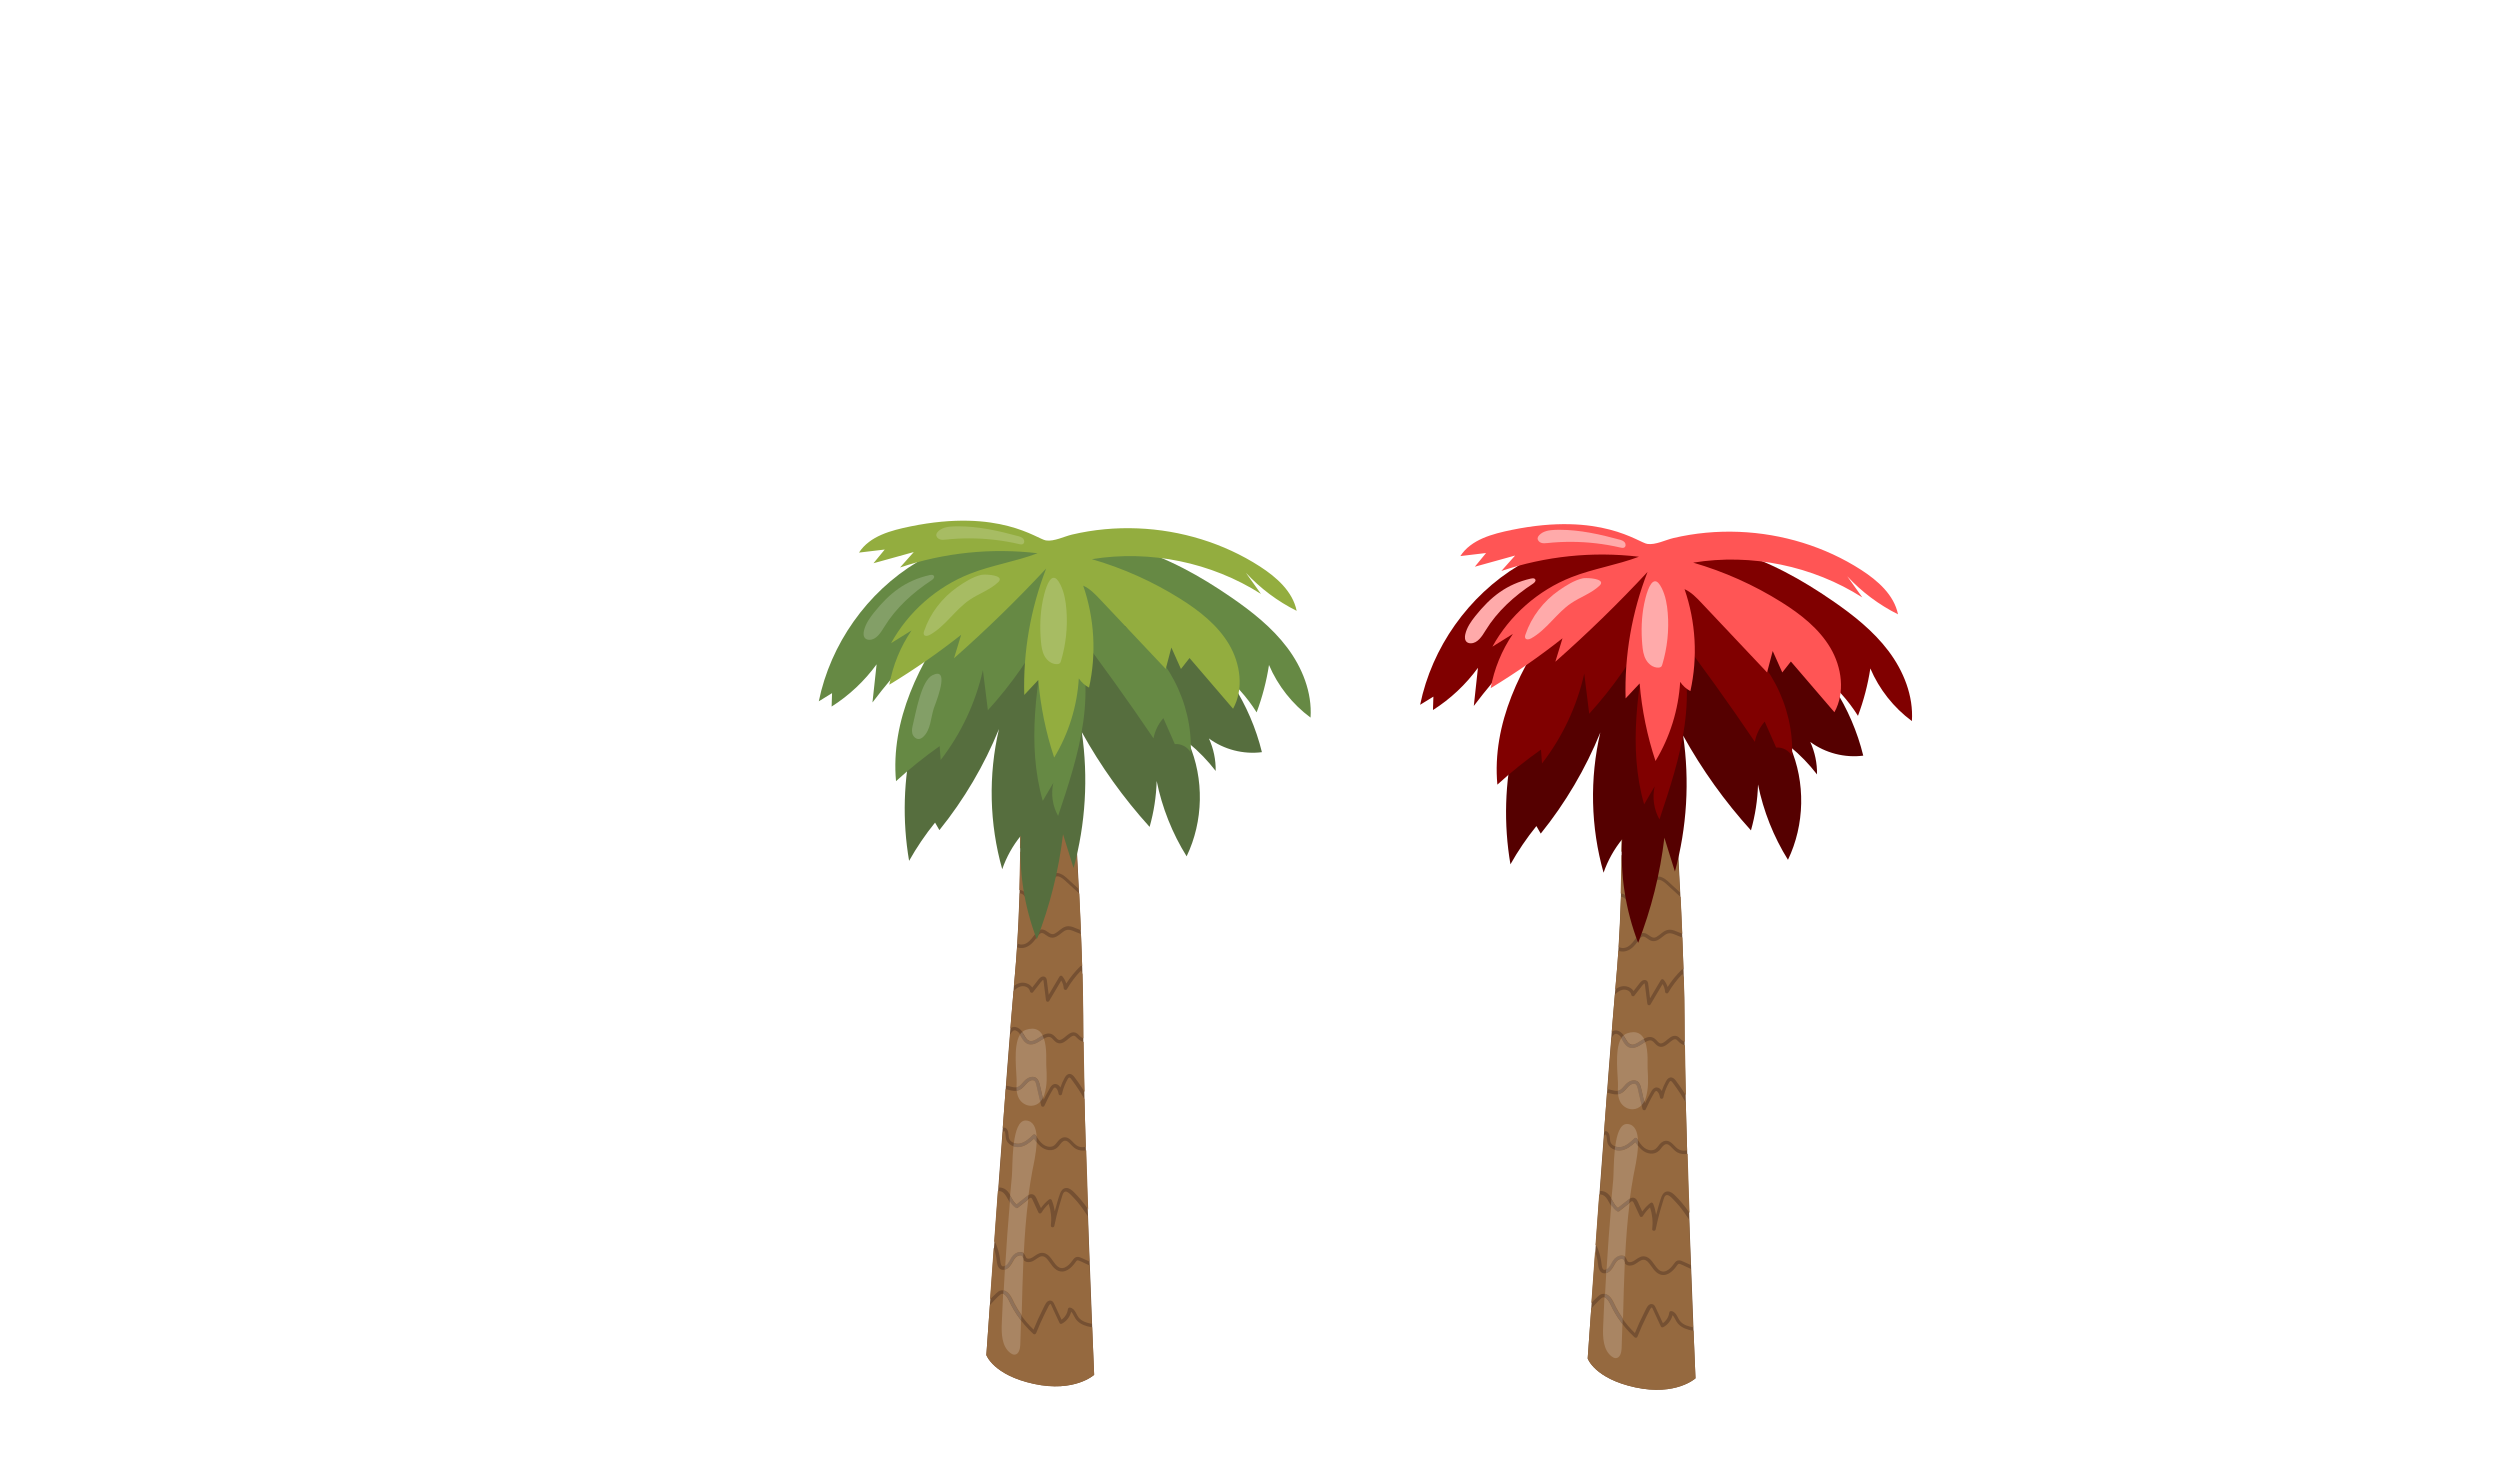 <?xml version="1.0" encoding="UTF-8" standalone="no"?>
<svg
   viewBox="0 0 4533.333 2666.667"
   height="2666.667"
   width="4533.333"
   xml:space="preserve"
   id="svg2"
   version="1.1"
   sodipodi:docname="Palmeres-_1_.svg"
   inkscape:version="1.3.2 (091e20e, 2023-11-25, custom)"
   xmlns:inkscape="http://www.inkscape.org/namespaces/inkscape"
   xmlns:sodipodi="http://sodipodi.sourceforge.net/DTD/sodipodi-0.dtd"
   xmlns="http://www.w3.org/2000/svg"
   xmlns:svg="http://www.w3.org/2000/svg"
   xmlns:rdf="http://www.w3.org/1999/02/22-rdf-syntax-ns#"
   xmlns:cc="http://creativecommons.org/ns#"
   xmlns:dc="http://purl.org/dc/elements/1.1/"><sodipodi:namedview
     id="namedview1"
     pagecolor="#ffffff"
     bordercolor="#000000"
     borderopacity="0.25"
     inkscape:showpageshadow="2"
     inkscape:pageopacity="0.0"
     inkscape:pagecheckerboard="0"
     inkscape:deskcolor="#d1d1d1"
     showgrid="false"
     inkscape:zoom="0.30487499"
     inkscape:cx="2268.1428"
     inkscape:cy="1595.736"
     inkscape:window-width="1920"
     inkscape:window-height="1009"
     inkscape:window-x="1912"
     inkscape:window-y="-8"
     inkscape:window-maximized="1"
     inkscape:current-layer="g12" /><defs
     id="defs6" /><g
     transform="matrix(1.333,0,0,-1.333,0,2666.667)"
     id="g10"
     style="display:inline"><g
       transform="scale(0.1)"
       id="g12"
       style="display:inline"><g
         transform="scale(1.415)"
         id="g236"
         style="display:inline"><path
           id="path238"
           style="fill:#755032;fill-opacity:1;fill-rule:nonzero;stroke:none"
           d="m 15263.6,1077.69 c 0,0 195.3,2792.82 273.9,3650.07 116.4,1267.74 22.2,3486.25 22.2,3486.25 h 433.6 c 0,0 200.9,-2875.88 200.9,-3874.48 0,-998.6 105.8,-3452.243 105.8,-3452.243 0,0 -187.4,-171.89 -578.8,-87.289 -391.2,84.603 -457.6,277.692 -457.6,277.692" /></g><g
         transform="scale(1.407)"
         id="g240"
         style="display:inline"><path
           id="path242"
           style="fill:#95693f;fill-opacity:1;fill-rule:nonzero;stroke:none"
           d="m 15925.1,4151.83 c -2.2,-0.99 -4.4,-2.13 -6.7,-3.2 -3.9,-2.06 -7.7,-4.19 -11.5,-6.39 -17.4,-10.1 -33.9,-21.76 -51.2,-31.93 -35.4,-20.75 -79.1,-35.4 -116.4,-10.23 -20.8,14 -34.4,35.26 -46.6,56.66 -12,21.11 -23.2,43.65 -44.2,57.44 -8.2,5.4 -18.1,10.09 -28.3,8.39 -11.7,-1.92 -20.2,-11.59 -26.9,-20.83 -4.3,-6.04 -8.6,-12.23 -12.6,-18.56 -12.2,-152.99 -25.1,-320.05 -38.5,-494.94 23.4,-4.26 46.7,-11.73 69.1,-15.35 23.4,-3.84 45.8,-0.71 64.7,14.5 21.4,17.35 35.9,41.52 57.1,59.15 22,18.27 50.3,31.85 79.5,27.01 30.6,-5.12 47,-32.06 54.6,-59.71 9.2,-33.7 16,-68.18 23.9,-102.16 4.5,-19.84 9.2,-39.67 13.7,-59.44 7,14.36 14.2,28.65 21.6,42.8 13,25.03 26.4,49.84 40.7,74.15 11.1,18.84 28.2,36.9 52.1,35.05 21.4,-1.71 36.7,-16 47.3,-34.2 10.1,30.79 23,60.72 38.5,89.23 9.3,17.13 20.7,36.18 41.2,41.01 21.7,5.19 40.1,-9.31 52.7,-25.37 27.9,-35.48 53.5,-73.09 78.1,-110.98 7.8,-12.16 15.5,-24.46 23,-36.83 -4.1,173.75 -7.3,337.26 -9.1,483.71 l -1.5,0.36 c -26.5,7.39 -47.3,21.75 -65.9,41.8 -3.9,4.26 -7.9,8.82 -12.7,12.16 -1.9,1.42 -4.1,2.63 -6.3,3.62 l -4,1.14 c -0.7,0.21 -1.4,0.36 -2.2,0.5 l -0.6,0.07 c -1.9,0 -3.8,0 -5.8,-0.07 h -0.7 l -1.3,-0.36 c -1.6,-0.5 -3.3,-0.85 -4.9,-1.35 -0.7,-0.21 -3.4,-1.28 -3.8,-1.42 -1.7,-0.78 -3.3,-1.56 -4.9,-2.42 -3.4,-1.85 -6.7,-3.91 -9.8,-6.04 -7.6,-5.05 -11.5,-8.39 -19.1,-14.58 -27.8,-23.17 -59.2,-53.1 -98.6,-46.35 -24.1,4.2 -39.7,22.9 -55.4,39.81 -6.9,7.4 -14,14.44 -23.3,18.56 -0.3,0.07 -3.6,1.21 -4.4,1.42 -1.8,0.57 -3.7,1 -5.6,1.28 l -0.1,0.07 h -0.2 c -1.1,0.07 -2.2,0.15 -3.2,0.22 -2,0.07 -3.8,0 -5.7,-0.07 -0.3,0 -2.2,-0.22 -2.9,-0.22 l -0.8,-0.14 c -2.2,-0.36 -4.3,-0.85 -6.5,-1.42 -3.8,-1 -7.7,-2.28 -11.4,-3.7 -0.8,-0.36 -1.1,-0.42 -1.3,-0.5 l -0.5,-0.21 c -0.8,-0.36 -1.6,-0.78 -2.4,-1.14" /></g><g
         transform="scale(1.405)"
         id="g244"><path
           id="path246"
           style="fill:#95693f;fill-opacity:1;fill-rule:nonzero;stroke:none"
           d="m 16210.8,5192.15 c -22.1,8.61 -45.2,14.88 -68.2,6.19 -15.3,-5.76 -30.6,-17.72 -44,-28.4 -29.7,-23.84 -61.8,-50.32 -102.5,-42.5 -20.5,3.85 -37.1,17.23 -53.6,28.76 -13.6,9.47 -28.6,20.15 -44.7,12.17 -18.7,-9.18 -30.9,-32.03 -43,-48.04 -15,-19.93 -30.5,-39.72 -49.4,-56.16 -33.5,-29.33 -76,-45.77 -120.5,-35.67 -5.3,1.22 -10.6,2.85 -15.7,4.92 -6.1,-94.39 -13,-185.43 -21,-271.99 -2.9,-31.89 -6,-66.48 -9.3,-103.49 20.1,15.94 42.9,27.54 69,31.32 39.9,5.69 86.6,-11.53 108.1,-46.13 15.1,19.22 30.2,38.51 45.2,57.73 14.6,18.79 29.9,44.06 55.4,48.76 13.8,2.56 27.6,-2.92 34.9,-15.09 7,-11.53 7.1,-26.27 8.8,-39.3 5.1,-40.85 10.3,-81.64 15.6,-122.43 34.9,58.94 69.8,117.95 104.7,176.89 5.1,8.75 19.3,11.88 26.5,3.42 17.9,-21.07 31,-44.99 38.9,-70.83 39.1,60.65 84.9,117.02 136.3,167.63 5.5,5.34 12.1,5.91 17.7,3.49 -3.1,97.37 -7,200.66 -11.5,308.28 l -1.6,0.5 c -25.9,8.76 -50.7,20.08 -76.1,29.97" /></g><g
         transform="scale(1.41)"
         id="g248"
         style="display:inline"><path
           id="path250"
           style="fill:#95693f;fill-opacity:1;fill-rule:nonzero;stroke:none"
           d="m 16181.6,3070.4 c -25.8,14.4 -43.7,38.3 -64.8,58.24 -8.1,7.59 -18.2,15.89 -27.9,18.8 -9.8,3.05 -19.9,2.06 -29.3,-3.55 -21.5,-12.77 -34.4,-39.02 -52.3,-56.61 -23.1,-22.63 -54.3,-32.64 -86.3,-29.09 -66,7.38 -107.5,57.97 -141.6,110.11 -40.7,-37.6 -86.7,-74.5 -143.4,-79.96 -44.5,-4.25 -94.8,15.04 -118.8,54.21 -11.6,18.94 -12.6,40.15 -14.8,61.65 -1,9.29 -1.8,16.88 -4.5,26.46 -1.6,5.67 -1.5,5.25 -4,9.65 l -0.3,0.49 -1.2,1.07 c 1,-0.57 0.7,0.07 -0.1,0.49 -0.6,-0.28 -1.9,-0.64 -0.5,-0.07 l 0.4,0.15 -0.3,0.14 -1.6,-0.36 c -0.3,-0.07 -0.3,0.07 -0.3,0.22 0.1,0.28 0.2,0.56 -2,-0.57 -3.9,-1.92 -6.8,-5.25 -9.2,-8.73 -1,-1.2 -1.9,-2.55 -2.7,-3.83 -13.2,-176.94 -26.4,-356 -39.2,-531.37 26.3,1.06 52,-6.67 73.6,-24.98 23.8,-20.07 38.6,-49.02 53.7,-75.69 12.9,-22.99 26.4,-46.33 46.6,-61.79 23,18.08 46,36.18 69,54.27 13.6,10.71 26.9,22.06 41,31.99 12.1,8.52 27.3,14.33 42.2,10.36 28.9,-7.73 39.2,-41.93 50.3,-65.83 10.2,-22.35 20.6,-44.7 30.9,-67.05 21.7,30.79 47.7,58.6 77.3,81.94 10.4,8.23 23.4,5.18 28.2,-7.37 13.2,-34.2 22.5,-69.74 28.1,-105.92 7.1,27.81 14.7,55.54 22.8,83.07 8.9,30.22 17.3,61.08 28.7,90.53 10.1,25.82 27.3,50.01 57.5,51.64 29.6,1.56 55.1,-20 74.8,-39.58 21.6,-21.5 42.4,-43.85 62.3,-67.05 27.4,-32.06 52.3,-65.62 76.1,-100.1 -6.5,187.79 -12.8,380.12 -18.5,569.54 -34.4,-4.89 -68.7,-2.98 -99.9,14.48" /></g><g
         transform="scale(1.402)"
         id="g252"
         style="display:inline"><path
           id="path254"
           style="fill:#95693f;fill-opacity:1;fill-rule:nonzero;stroke:none"
           d="m 16073.8,5762.73 c 18.7,4.42 37.4,0 54.6,-7.56 38.4,-16.69 68,-49.57 98.4,-77.31 24.4,-22.32 48.8,-44.57 73.2,-66.9 -9.2,188.21 -19.5,382.7 -30.2,576.83 -8.6,2.99 -17.4,5.2 -26.4,5.84 -42.7,3.07 -74.3,-30.88 -104,-56.62 -31.3,-27.18 -72,-55.63 -115.8,-45.08 -26.3,6.35 -51.6,28.39 -58.2,54.78 -32.6,-20.97 -53.7,-59.13 -75,-90.15 -26.1,-38.08 -59.7,-71.89 -105.7,-84.3 -16.9,-4.49 -34.6,-5.13 -51.3,-0.5 -1.9,-125.02 -4.7,-249.4 -8.4,-371.71 4.6,-0.36 9.2,-0.93 13.7,-1.85 38.7,-7.85 58.9,-39.58 80.8,-68.97 4.2,-5.63 9,-11.48 14.3,-16.69 2.6,-2.49 4.9,-4.56 6.3,-5.49 1.4,-0.92 2.9,-1.78 4.4,-2.64 l 1.1,-0.64 0.9,-0.28 c 1.2,-0.43 2.5,-0.72 3.7,-0.93 l 3.1,-0.14 c 1,0.07 1.4,0.07 1.7,0.07 l 0.8,0.21 c 1.5,0.36 2.9,0.71 4.2,1.22 7.2,3.06 12.2,10.05 16.4,16.25 13.3,19.69 25.5,39.73 40,58.56 15.2,19.83 31.5,38.79 49,56.62 7.7,7.99 20.9,5.78 26.5,-3.35 3,-4.99 6.1,-9.91 9.1,-14.83 3.3,12.91 6.7,25.74 10,38.65 6.2,23.61 10.5,48.93 20.8,71.11 8.1,17.18 23.1,31.45 42,35.8" /></g><g
         transform="scale(1.413)"
         id="g256"
         style="display:inline"><path
           id="path258"
           style="fill:#95693f;fill-opacity:1;fill-rule:nonzero;stroke:none"
           d="m 16147.1,1486.28 c 10.6,-19.67 19.4,-39.63 35.4,-55.62 14.8,-14.72 33.1,-25.76 52.4,-33.4 21,-8.35 42.9,-13.73 65.1,-17.55 -6.4,160.99 -13.9,352.91 -21.8,562.37 -14.9,6.8 -29.7,13.52 -44.6,20.31 -18.7,8.49 -37.3,18.61 -56.7,25.48 -6.7,2.33 -14.1,4.67 -20.4,0.14 -5.7,-3.96 -9.6,-10.55 -13.5,-16.06 -10.3,-14.44 -21.4,-28.45 -33.9,-41.12 -24.3,-24.77 -54.9,-45.86 -90.6,-48.19 -28.2,-1.84 -54.1,10.68 -74.7,29.01 -18.5,16.42 -32.7,37.23 -47,57.25 -6.7,9.41 -13,18.26 -19.4,25.97 -3.8,4.67 -7.9,9.27 -12.2,13.52 -1.8,1.77 -3.5,3.54 -5.4,5.24 -0.7,0.56 -4.4,3.61 -4.5,3.82 -4.1,3.04 -8.5,5.73 -13.1,7.99 l -0.7,0.29 c -1.3,0.56 -2.6,1.06 -3.9,1.48 -2.1,0.64 -4.1,1.06 -6.1,1.56 -0.9,0.21 -1.7,0.35 -2.7,0.5 v 0 c -1.4,0.14 -2.8,0.21 -4.1,0.28 -2.7,0.07 -5.5,0.07 -8.2,-0.22 -6.8,-0.84 -13.6,-3.18 -19.8,-6.29 -29.7,-14.86 -52.6,-40.69 -86.3,-47.48 -15.4,-3.12 -31.6,-3.19 -46.3,2.97 -16.8,7.14 -25.8,20.59 -32.1,37.08 -2.5,6.58 -4.5,12.17 -9.4,16.2 -2.4,2.06 -6.3,3.68 -11.2,4.53 -8.2,1.49 -21,-1.34 -30.7,-6.23 -27.4,-13.86 -39.2,-43.38 -54,-68.71 -17.3,-29.44 -44.5,-64.04 -82.6,-62.27 -35.7,1.7 -51.3,35.59 -56.2,66.38 -2.9,18.61 -4.4,37.36 -7.8,55.9 -3.6,20.24 -8.4,40.27 -14.2,59.94 -3,10.33 -6.3,20.8 -9.9,31.13 -13.2,-183.56 -25.3,-353.04 -35.7,-499.53 6.2,6.87 12.6,13.59 18.9,20.24 13,13.45 26.4,26.61 40.1,39.35 13.2,12.31 27.4,24.7 45.7,28.23 33.5,6.51 60.6,-15.28 79.7,-40.4 20.8,-27.32 33,-59.94 48.9,-90.09 17.5,-32.83 36.8,-64.75 57.9,-95.46 37.3,-54.63 80.4,-105.16 128.1,-151.08 13.7,33.75 28.1,67.15 43.2,100.34 16.4,35.95 33.6,71.54 51.5,106.71 13.4,26.26 31.1,76.08 68.4,72.75 18.6,-1.63 28.4,-16.42 35.6,-31.91 8.9,-18.97 17.6,-38.01 26.5,-56.97 14.7,-31.77 29.5,-63.55 44.2,-95.32 32.9,23.14 56.3,59.73 61.2,99.99 1.4,11.82 9.5,17.83 21.2,16.21 26.9,-3.75 43.8,-27.03 55.7,-49.26" /></g><g
         transform="scale(1.411)"
         id="g260"
         style="display:inline"><path
           id="path262"
           style="fill:#95693f;fill-opacity:1;fill-rule:nonzero;stroke:none"
           d="m 16063,1924.36 c 30.4,12.62 54.4,40.18 73.2,66.33 10.6,14.74 21.4,30.69 40.2,35.08 20.9,4.96 40.7,-5.81 59.1,-14.17 21.5,-9.78 43,-19.56 64.5,-29.34 -5.2,140.03 -10.6,287.36 -15.8,438.16 -30.9,45.78 -61.3,91.28 -97.1,133.66 -19.1,22.46 -38.9,44.22 -59.7,65.19 -9.5,9.71 -19.1,19.92 -30.6,27.5 -8.5,5.67 -18.9,11.48 -29.5,9.35 -21.7,-4.32 -27.8,-39.47 -33.3,-56.55 -9.7,-29.83 -18.7,-59.81 -27.2,-89.92 -17.3,-61.38 -32.2,-123.31 -44.9,-185.81 -3.8,-18.43 -35.3,-14.25 -33,4.53 8.4,70.72 1.3,142.01 -20.7,209.55 -27.2,-24.59 -50.7,-52.86 -69.5,-84.54 -5.9,-10.07 -23.6,-11.84 -29,0 -12.9,27.99 -25.9,56.05 -38.8,84.04 -6,13.04 -11.9,26.22 -18.1,39.19 -3,6.17 -7.4,16.58 -14,19.56 -8.9,3.9 -20.4,-7.79 -26.7,-12.76 -11.2,-8.78 -22.4,-17.57 -33.5,-26.36 -24.2,-18.99 -48.3,-37.98 -72.4,-56.9 -5.9,-4.75 -13.2,-6.8 -20.3,-2.62 -31.3,18.07 -50.6,49.25 -67.9,79.86 -14.3,25.3 -27.3,52.09 -49.8,70.09 -2.7,2.13 -11.2,7.37 -15.3,9.21 -6.4,2.76 -15.4,4.96 -23.3,5.32 -4.1,0.21 -8.2,0 -12.2,-0.43 -12.2,-166.96 -24.1,-330.09 -35.2,-484.37 8.4,-8.15 14.2,-18.64 18.9,-29.83 7.8,-18.64 14.4,-37.78 20,-57.12 5.7,-19.77 10.4,-39.83 13.9,-60.09 3.2,-18.29 4.5,-37.07 7.6,-55.14 2,-11.55 4.9,-25.51 12.3,-33.59 3.6,-3.82 7.5,-6.09 13.8,-6.02 7.8,0.07 15.6,4.18 21.6,8.78 25.6,19.71 36.7,53.37 54.3,79.37 17.7,26.23 43.3,45.15 75.3,48.97 13.4,1.63 27.6,-0.35 39.4,-7.15 16.2,-9.36 21.2,-24.31 28.3,-40.47 4.9,-11.05 13.1,-14.88 24.3,-15.09 12.9,-0.29 25.8,3.82 37,10.41 30.4,17.79 55.8,44.15 93.2,45.78 24.3,1.07 46.3,-9.85 64,-25.79 18,-16.09 31.6,-36.64 45.6,-56.13 7.4,-10.34 13.5,-18.92 21,-27.85 3.9,-4.6 8,-9.07 12.3,-13.25 1.9,-1.84 3.9,-3.68 5.9,-5.46 l 4.2,-3.61 c 10,-7.51 17.5,-11.27 28.8,-13.82 13,-2.98 26.9,-0.78 39.1,4.25" /></g><g
         transform="scale(1.392)"
         id="g264"
         style="display:inline"><path
           id="path266"
           style="fill:#95693f;fill-opacity:1;fill-rule:nonzero;stroke:none"
           d="m 16032.5,8014.11 c -6.2,9.59 -13.8,17.98 -22.4,25.47 -36.3,31.87 -88.3,42.33 -135.3,38.02 -15,-1.36 -29.5,-4.08 -43.9,-7.75 3,-92.39 6.4,-204.43 9.7,-331.67 1.6,-1.92 3.1,-3.83 4.7,-5.7 8.1,-9.87 17.1,-17.24 29.6,-20.65 12.2,-3.31 25.3,-2.99 37.6,-0.5 31.3,6.35 56.5,24.73 81.3,43.89 27,20.86 54,41.81 86.9,52.62 25.7,8.44 53.5,10.24 80.3,7.53 48,-4.85 93.4,-21.17 139,-36.09 -4.8,73.67 -9.3,141.92 -13.4,203.62 -7.9,4.34 -15.4,9 -22.1,13.71 -22.8,15.91 -45.6,33.1 -72.4,41.87 -11.3,3.75 -23.8,6.42 -35.8,4.05 -11.7,-2.3 -20.5,-8.97 -29.1,-16.76 -17.7,-15.99 -37.8,-39.31 -64.3,-36.21 -6.7,0.78 -13.7,3.07 -19.1,7.45 -5.2,4.3 -7.7,11.45 -11.3,17.1" /></g><g
         transform="scale(1.399)"
         id="g268"
         style="display:inline"><path
           id="path270"
           style="fill:#95693f;fill-opacity:1;fill-rule:nonzero;stroke:none"
           d="m 16001.2,6538.45 c -13.8,3.65 -27.8,1.86 -38,-8.64 -12.6,-13.08 -18.3,-31.37 -31.3,-44.31 -13.5,-13.51 -33.6,-22.65 -52.7,-17.29 -20.1,5.71 -24.7,24.15 -36,38.87 -16.7,22.23 -49.5,26.01 -75,19.72 0.1,-167.14 -0.8,-337.57 -3.2,-507.36 14.8,-7.71 32,-6.14 48.4,-0.71 20.3,6.79 38.7,19.65 53.7,34.73 16.1,16.07 27.9,35.87 40.6,54.66 26.5,39.38 55.9,78.9 102.9,94.33 11.6,3.79 25.3,-8.86 20.8,-20.87 -5.4,-14.5 2.2,-28.15 15.6,-37.3 15.9,-10.72 33.3,-10.14 50.9,-3.71 37.9,13.86 64.8,49.09 96.7,72.24 16.6,12.08 35.6,22.01 56,25.44 16.6,2.86 33.3,1.65 49.4,-2.5 -4.3,76.53 -8.6,153 -13,228.88 -15.7,24.66 -30.3,50.96 -48.2,74.04 -14.2,18.29 -33.3,28.29 -56.6,22.79 -51.9,-12.22 -70,-68.46 -84.3,-113.33 -5.1,-16.08 -27.6,-16.22 -32.7,0 -10.8,34.8 -24.2,79.75 -64,90.32" /></g><g
         transform="scale(1.39)"
         id="g272"
         style="display:inline"><path
           id="path274"
           style="fill:#95693f;fill-opacity:1;fill-rule:nonzero;stroke:none"
           d="m 15967.1,8114.03 c 47.2,-11.51 91.7,-39.5 115.4,-82.69 0.9,-0.12 2.4,-0.2 0.5,-0.08 2.7,-0.17 0.4,-0.15 1.9,0.21 1,0.2 1.9,0.47 2.7,0.81 2.9,1.09 9,5.34 12.5,8.33 11.3,9.54 21.4,20.33 33.4,29.14 51,37.66 115,-0.09 158.4,-31.39 2.7,-1.92 5.4,-3.79 8.1,-5.63 -13.7,204.31 -22.3,327.37 -22.3,327.37 h -441.3 c 0,0 3.9,-91.36 9.1,-247.74 39.9,9.28 81.2,11.54 121.6,1.67" /></g><g
         transform="scale(1.406)"
         id="g276"><path
           id="path278"
           style="fill:#95693f;fill-opacity:1;fill-rule:nonzero;stroke:none"
           d="m 16141.4,4625.02 c -8.8,-15.22 -30.3,-7.61 -31.5,8.47 -1.7,26.17 -10.1,51.71 -24,73.98 -38.8,-65.66 -77.6,-131.32 -116.5,-196.97 -3.8,-6.41 -11.8,-9.75 -19,-7.76 -7.8,2.14 -11.5,8.75 -12.5,16.29 -4.1,32.44 -8.2,64.81 -12.3,97.24 -2.1,15.94 -4.2,31.87 -6.2,47.8 -1.9,14.8 -2.8,30.16 -5.9,44.75 -0.5,2.49 -2.4,4.91 -0.6,4.69 -3.8,0.43 -8.8,-4.48 -11.2,-6.61 -11.4,-9.96 -20,-23.83 -29.3,-35.71 -20.1,-25.68 -40.2,-51.36 -60.3,-77.04 -7.5,-9.53 -26.3,-4.48 -28.2,7.47 -3.4,21.77 -18.4,37.63 -39,45.95 -45.7,18.5 -90.1,-9.32 -120.7,-43.18 -9,-104.71 -19,-226.06 -29.7,-359.43 2.6,1.99 5.1,3.84 7.9,5.47 25.7,15.3 56,7.97 78.6,-9.24 22.4,-16.93 35.9,-39.98 49.4,-63.95 10.8,-19 23,-41.33 43.9,-50.65 8.8,-3.84 13.8,-4.27 22.3,-3.98 5.8,0.21 5.3,0.21 11,1.56 4.4,1 8.7,2.35 12.9,3.91 3.5,1.28 6.7,2.71 11.3,4.98 4.3,2.14 8.5,4.49 12.7,6.83 8.6,4.91 17,10.25 25.4,15.65 32.3,20.7 68.9,46.24 109.3,38.27 23.4,-4.62 39.8,-21.41 55.1,-38.34 6.8,-7.54 14.1,-16.08 23.7,-20.2 1.9,-0.86 4,-1.21 6.1,-1.85 l 1.7,-0.36 0.7,-0.07 c 2.1,-0.07 4.1,-0.07 6.2,0 0.6,0 0.9,0 1,-0.07 0.2,0.07 0.6,0.22 1.2,0.36 14.2,3.2 28.3,12.73 39.9,22.05 15,12.09 29.3,25.32 45.5,35.99 14.4,9.46 31.5,16.79 49.1,15.08 11.4,-1.07 21.9,-5.05 31.1,-11.95 10.9,-8.18 19,-19.06 29,-28.24 9,-8.18 19.4,-13.94 30.5,-18.07 -0.9,78.82 -1.4,152.37 -1.4,219.38 0,112.1 -2.4,247.83 -6.9,400.34 -4.8,12.23 -9.6,24.4 -14.4,36.63 -52.3,-54.2 -97.9,-114.38 -135.9,-179.47" /></g><g
         transform="scale(1.394)"
         id="g280"><path
           id="path282"
           style="fill:#95693f;fill-opacity:1;fill-rule:nonzero;stroke:none"
           d="m 16054.5,7759.04 c -31.2,-13.08 -56.7,-36.86 -83.7,-56.66 -25.2,-18.6 -52.8,-33.42 -84.2,-37.76 -24.3,-3.36 -49.6,-0.19 -70.1,12.77 2.1,-83.23 4.2,-172.33 6,-266.18 2.3,-3.53 4.8,-6.71 8,-9.01 8.2,-6.08 19.9,-3.07 29.5,1.48 29.7,14.23 45.3,45.5 70.6,65.4 13.5,10.61 28.9,18.49 46.3,19.22 5.3,0.23 11.4,-0.2 16.4,-1.68 5.3,-1.57 9.4,-5.88 13.6,-9.24 1.2,-0.92 2.3,-1.83 3.5,-2.75 11.4,26.7 28.9,53.18 54.2,65.73 14.3,7.12 30.6,9.3 45.9,3.76 18.7,-6.77 30.6,-21.6 41.5,-37.54 19.6,-28.84 40.3,-56.66 64.6,-81.82 23.6,-24.58 51.8,-48.07 83.4,-62.1 -8.4,132.15 -16.4,255.75 -23.7,367.65 -48.3,15.63 -97.2,35.39 -147.7,39.1 -25.6,1.89 -50.3,-0.4 -74.1,-10.37" /></g><g
         transform="scale(1.408)"
         id="g284"><path
           id="path286"
           style="fill:#95693f;fill-opacity:1;fill-rule:nonzero;stroke:none"
           d="m 15842.3,3609.28 c -4.4,19.03 -8.8,38 -13.2,57.03 -3.7,15.92 -6.2,33.11 -12.5,48.3 -4.1,9.95 -10.7,18.9 -21.4,21.95 -9.4,2.63 -20,0.36 -29.1,-3.26 -24.6,-9.95 -40.6,-31.68 -57.7,-50.79 -18.1,-20.17 -39.3,-39.14 -66.5,-45.39 -26.1,-5.89 -52.8,-0.92 -78.3,5.4 -12.4,2.99 -24.9,6.68 -37.5,9.16 -9.3,-121.67 -18.7,-246.89 -28.2,-373.4 6.2,1.92 13,2.28 20.6,0.5 20.6,-4.9 29.3,-26.63 32.7,-45.32 2.1,-10.72 3.1,-21.66 4.1,-32.46 1,-10.37 1.2,-17.47 4.4,-26.92 12.2,-36.22 60.1,-52.77 96,-48.23 53.3,6.75 96.7,49.01 134,84.32 8.1,7.6 20.6,5.96 26.5,-3.41 19.8,-31.75 40.4,-65.35 70.7,-88.36 25.5,-19.32 60.4,-30.12 91.6,-19.32 25.4,8.73 39.9,34.87 56.5,54.12 19.1,22.09 44.4,37.5 74.6,32.32 27.3,-4.69 48.1,-26.28 66.4,-45.46 19.8,-20.74 38.8,-39.99 67.7,-46.45 18.4,-4.05 37.5,-3.2 56.3,-0.22 -4.7,157.48 -9,312.67 -12.6,461.27 -36.3,64.07 -76.4,125.79 -120.4,184.75 -5.5,7.45 -18.7,30.54 -30.4,23.29 -5.6,-3.48 -9.1,-10.44 -12.3,-15.84 -5,-8.73 -9.7,-17.75 -14.1,-26.77 -18.1,-36.8 -31.3,-75.72 -40.1,-115.78 -1.8,-8.31 -10.5,-13 -18.4,-12.08 -9,1.07 -13.6,8.24 -14.7,16.55 -2.2,16.98 -9.7,38.86 -22.2,51.64 -3,3.13 -4.2,4.26 -7.7,5.89 l -3.2,1 c -1.9,0.43 -2.2,0.43 -0.5,0.07 -0.9,0 -1.8,-0.07 -2.6,-0.07 l -3.5,-1 c -0.8,-0.35 -3.2,-1.91 -4.4,-2.91 -4,-3.33 -6.8,-7.95 -9.5,-12.36 -31.3,-51.63 -58.4,-106.47 -83.5,-161.37 -6.1,-13.36 -27.7,-9.31 -30.8,3.97 -8.9,38.57 -17.9,77.14 -26.8,115.64" /></g><g
         transform="scale(1.415)"
         id="g288"><path
           id="path290"
           style="fill:#95693f;fill-opacity:1;fill-rule:nonzero;stroke:none"
           d="m 16267.8,1346.19 c -46.3,8.34 -94,24.53 -128.3,58.24 -17.1,16.75 -27.8,37.04 -38.7,58.03 -6,11.8 -12.3,23.68 -21.5,31.24 -12.3,-48.49 -43.9,-90.89 -88.9,-114.71 -7.3,-3.96 -19,-2.47 -22.9,6.01 -17.6,37.95 -35.2,75.9 -52.9,113.86 -7.8,16.96 -15.8,33.92 -23.6,50.89 -2.3,5.01 -4.7,13.71 -9.2,17.31 -2.3,1.84 -2.8,1.35 -5.6,-0.71 -10.8,-7.84 -16.4,-23.03 -22.3,-34.48 -8.4,-16.05 -16.6,-32.23 -24.6,-48.49 -31.6,-63.68 -60.5,-128.63 -86.8,-194.72 -4.7,-11.73 -18,-16.53 -28.1,-7.35 -59.7,54.78 -112.7,116.83 -157.7,184.19 -19.8,29.75 -38.1,60.57 -54.6,92.23 -14.5,27.71 -25.6,58.31 -45.1,83.05 -7.3,9.11 -17.1,19.22 -27.2,23.32 -11.5,4.6 -22.3,1.98 -33.2,-6.15 -14.1,-10.53 -26.5,-24.17 -38.9,-36.54 -12.6,-12.51 -24.8,-25.44 -36.8,-38.59 -8.1,-8.83 -15.8,-17.81 -23.6,-26.92 -20.7,-291.55 -33.8,-478.21 -33.8,-478.21 0,0 66.5,-193.089 457.7,-277.692 391.4,-84.601 578.8,87.289 578.8,87.289 0,0 -7.7,177.683 -18.9,456.793 -4.4,0.7 -8.8,1.34 -13.3,2.11" /></g><g
         transform="scale(1.404)"
         id="g292"><path
           id="path294"
           style="fill:#95693f;fill-opacity:1;fill-rule:nonzero;stroke:none"
           d="m 16188.2,5644.15 c -16.1,14.74 -32.2,29.63 -48.4,44.31 -12.3,11.11 -25.8,21.01 -40.8,28.35 -11.4,5.56 -26.4,10.47 -38.6,5.63 -14.3,-5.77 -19,-21.73 -22.7,-35.19 -11.3,-41.11 -21.5,-82.5 -32.3,-123.74 -3.7,-14.32 -23.4,-16.17 -30.9,-3.99 -6,9.9 -12.1,19.87 -18.2,29.85 -13.4,-14.75 -26.2,-30.14 -37.9,-46.24 -7.9,-10.75 -15.3,-21.79 -22.3,-33.05 -6.2,-9.83 -12.3,-19.95 -20.3,-28.57 -13.1,-14.17 -32.2,-21.94 -51.5,-18.09 -15.1,3.06 -27.7,13.39 -37.6,24.65 -20.1,22.58 -35.2,58.91 -65.9,68.88 -4.8,1.5 -9.7,2.5 -14.6,3.07 -5.5,-167.77 -12.6,-331.11 -22.2,-485.84 9.6,-6.34 21.2,-9.97 32.6,-10.69 18.5,-1.14 36.2,2.07 52.6,11.11 20.5,11.33 37.1,27.86 52.2,45.6 15.6,18.52 28.9,38.96 44.3,57.63 15,17.95 36,33.19 60.6,31.06 21.6,-1.93 38.9,-14.39 56.1,-26.64 15,-10.62 30.2,-20.45 47.8,-18.24 0.1,0.14 4.2,0.92 4.9,1.14 1.9,0.42 3.7,0.99 5.5,1.64 3.3,1.14 5.2,2.06 9,4.13 8,4.34 15.6,9.61 22.9,15.1 15.1,11.47 29.9,24.58 46,35.05 18.3,11.82 39,19.87 61,19.66 29,-0.28 55.5,-12.68 81.5,-23.72 12.9,-5.42 25.8,-10.47 39,-15.11 -4.8,114.27 -10.2,233.09 -16.1,354.84 -31.9,29.14 -63.8,58.27 -95.7,87.41" /></g><g
         transform="scale(1.395)"
         id="g296"><path
           id="path298"
           style="fill:#95693f;fill-opacity:1;fill-rule:nonzero;stroke:none"
           d="m 16264.6,7322.84 c -61.6,27.33 -108.9,82.2 -147.3,135.9 -9.1,12.64 -16.8,28.11 -28.7,38.41 -4.4,3.82 -10.3,6.44 -14.6,6.77 -5.5,0.42 -8.7,-0.47 -13.1,-2.77 -24.2,-12.55 -38.4,-43.21 -46.2,-68.09 -4.2,-13.15 -18.5,-15.43 -28.5,-7.51 -8,6.4 -16.1,12.8 -24.1,19.21 -12.4,1.34 -24,-5.97 -33.1,-13.82 -12.4,-10.71 -22.3,-23.53 -33.2,-35.73 -18.4,-20.93 -47.3,-41.12 -76.5,-39.44 -5.4,0.31 -10.7,1.41 -15.6,3.2 1.9,-100.01 3.6,-204.99 5,-313.7 5.4,-1.79 10,-5.94 11.3,-11.46 9.8,-44.07 50.5,-75.1 95,-81.05 17.2,-2.29 37.6,-0.14 53.8,7.6 21.4,10.24 37.9,28.02 54.6,44.36 18.3,17.91 37.5,34.97 61.6,44.49 29.8,11.9 62.2,6.53 92.8,0.79 40.7,-7.52 81.5,-15.19 122.2,-22.85 -6.1,99.6 -12.1,196.27 -17.9,288.99 -5.9,1.97 -11.8,4.14 -17.5,6.7" /></g><g
         transform="scale(1.398)"
         id="g300"><path
           id="path302"
           style="fill:#95693f;fill-opacity:1;fill-rule:nonzero;stroke:none"
           d="m 16224.9,6989.32 c -34.6,6.44 -69.3,14.16 -104.2,19.17 -28.3,4.15 -53.1,0.29 -76,-17.24 -20.3,-15.52 -36.6,-35.62 -56.3,-51.86 -19.2,-15.88 -40.5,-27.75 -65.4,-31.55 -23.7,-3.64 -48.1,-1.43 -70.7,6.66 -27.6,9.87 -52.8,27.39 -70.3,50.57 1.5,-128.47 2.4,-261.46 2.7,-396.8 35.1,5.8 75.4,-1.93 99.2,-30.33 6.5,-7.8 10.3,-16.67 15.9,-25.04 3.2,-4.86 6.2,-6.36 11.6,-4.93 17.3,4.65 24.6,25.89 33.9,39.13 11.4,16.59 26.6,29.47 47,32.76 20.3,3.22 41.1,-1.5 58.6,-11.95 22.7,-13.52 36.9,-34.83 47.4,-58.22 7.3,17.74 16.2,34.76 28.3,50 18,22.67 44.2,39.06 73.1,43.06 30.6,4.29 58.7,-7.44 78.4,-31.12 7.9,-9.37 15,-19.45 21.9,-29.75 -8.7,149.57 -17.5,296.65 -26.2,438.29 -16.3,3 -32.6,6.08 -48.9,9.15" /></g><g
         transform="scale(1.555)"
         id="g304"><path
           id="path306"
           style="fill:#550000;fill-opacity:1;fill-rule:nonzero;stroke:none"
           d="m 16300,6254.5 c -102.2,418.7 -346.3,801.45 -682.8,1070.73 -336.5,269.28 -763.5,423.44 -1194.4,431.29 l -610,-81.89 c -415.5,-337.55 -550.1,-904.08 -659.8,-1428.11 18.4,47.79 50.6,90.23 91.7,120.78 -80.6,-347.79 -91.2,-711.6 -31.1,-1063.57 66.2,117.68 142.2,229.78 227.1,334.73 12.6,-21.99 25.3,-43.92 38,-65.92 215.6,267.34 391.8,566.46 521.3,884.6 -94.2,-402.52 -84.3,-828.97 28.3,-1226.73 36.6,106.24 92.1,205.92 163,293.07 -19.2,-307.54 28.8,-619.13 139.6,-906.66 115.1,295.19 192.4,605.1 229.4,919.78 30.7,-98.79 61.5,-197.5 92.2,-296.29 105.2,386.06 129.8,793.86 71.9,1189.69 165.1,-297.95 364.5,-576.87 593.3,-829.29 37.1,130.68 57.9,265.93 61.8,401.69 47.2,-233 136.3,-457.44 262,-659.19 147.3,306.7 154.6,677.45 19.3,989.68 87.2,-71.7 166.1,-153.31 234.9,-242.77 1.6,97.56 -18.7,195.44 -59.1,284.32 131.6,-97.18 301.3,-141.03 463.4,-119.94" /></g><g
         transform="scale(1.597)"
         id="g308"><path
           id="path310"
           style="fill:#800000;fill-opacity:1;fill-rule:nonzero;stroke:none"
           d="m 12936.7,7710.06 c -427.6,-256.96 -739.8,-698.33 -839.9,-1186.99 37.7,23.21 75.4,46.42 113,69.63 -1.2,-38.1 -2.4,-76.18 -3.7,-114.28 148.8,94.36 279.6,217.1 383.2,359.68 -11.8,-108.26 -23.5,-216.53 -35.3,-324.79 209,277.04 447.7,531.7 710.7,758.22 -312,-412.92 -557.3,-913.21 -510,-1428.54 117.4,107.1 241.5,206.87 371.4,298.38 3,-39.27 6,-78.54 9.1,-117.81 173.9,224.66 297.6,487.85 359.6,765.06 14.1,-113.88 28.2,-227.77 42.3,-341.65 200.6,220.33 372.6,466.76 510.2,731.12 -91.5,-497.65 -182.2,-1016.74 -42.4,-1503.02 29.9,51.11 59.8,102.22 89.8,153.32 -21.7,-94.57 -6.9,-197.1 40.7,-281.71 87.5,262.23 175.5,526.29 214,800.06 38.4,273.78 24.7,560.88 -85.3,814.51 236.6,-311.49 464.7,-629.5 683.8,-953.5 12,63.48 41.4,123.6 84.2,171.99 32.5,-73.6 64.9,-147.18 97.3,-220.84 53.9,4.7 109.3,-24.86 135.4,-72.34 18.9,424.87 -205.4,852.2 -565.8,1077.93 329.2,-41.69 638,-225.36 831.7,-494.75 -5.2,34.74 -10.5,69.48 -15.7,104.21 122.7,-95.81 228.6,-213.12 311.4,-344.99 48.8,130.45 84.2,265.93 105.3,403.6 75.4,-177.28 199,-333.77 354,-448.13 14.3,213.89 -70.5,425.88 -199.5,597.04 -129.1,171.16 -300,305.99 -476.6,427.61 -262,180.53 -543.8,337.76 -849.5,426.33 -336.3,97.49 -609.7,39.47 -944.5,17.33 -67.5,-4.47 -133.3,3.64 -199.2,11.76 -76.9,9.47 -153.9,18.95 -233.9,8.4 -157.4,-20.76 -310.3,-81.37 -445.8,-162.84" /></g><g
         transform="scale(1.584)"
         id="g312"><path
           id="path314"
           style="fill:#ff5555;fill-opacity:1;fill-rule:nonzero;stroke:none"
           d="m 12984,8078.78 c -167.2,-34.21 -349.8,-81.87 -442.6,-224.96 73.6,8.76 147.3,17.51 221,26.27 -32.2,-39.22 -64.4,-78.44 -96.6,-117.66 115.3,32.02 230.8,64.03 346.1,96.04 -39.4,-44.22 -78.8,-88.43 -118.2,-132.64 378.3,127.61 785.1,169.76 1181.6,122.41 -188.9,-71.62 -391.6,-101.86 -579.6,-175.68 -286.2,-112.4 -530.8,-327.43 -679.1,-596.84 58.7,36.5 117.4,72.99 176,109.49 -95.1,-139.78 -160.6,-299.62 -190.8,-465.94 214.2,130.07 420.4,273.26 617,428.52 -20.5,-67.16 -41,-134.31 -61.5,-201.46 276.4,243.75 540.7,501.15 791.7,770.98 -134.3,-344.59 -198.8,-716.27 -188.3,-1085.99 40.2,42.88 80.4,85.75 120.6,128.63 18.9,-226.42 64.6,-450.59 136.2,-666.19 124.2,204.99 197.5,440.56 211.7,679.86 21.9,-33.31 52.5,-60.88 87.9,-79.3 64.3,288.98 46.6,595.7 -50.3,875.42 57.4,-25.46 102.1,-72.28 145.2,-117.95 187.9,-199.12 375.8,-398.24 563.7,-597.36 16.1,61.38 32.2,122.75 48.3,184.13 27.5,-61.41 54.9,-122.82 82.3,-184.22 24.6,31.33 49.2,62.67 73.8,94 124.6,-145.18 249.2,-290.37 373.8,-435.56 93.6,169.3 63.8,386.88 -34.8,553.28 -98.7,166.4 -256.3,289.29 -420.2,392.04 -235.3,147.49 -491.1,262.05 -757.8,339.29 498.7,81.23 1026.1,-27.18 1452.4,-298.55 -43,60.39 -86.1,120.78 -129.2,181.17 124.1,-133.73 272.5,-244.88 435.7,-326.41 -33.7,166.3 -173.3,289.3 -315.9,381.27 -311.7,201.02 -678.7,311.98 -1048.7,326.91 -189.3,7.65 -379.8,-9.72 -564.2,-53.18 -68,-16.02 -153.3,-60.68 -223.9,-50.48 -76.6,11.08 -398.1,277.29 -1163.3,120.66" /></g><g
         transform="scale(1.367)"
         id="g316"><path
           id="path318"
           style="fill:#8f7159;fill-opacity:1;fill-rule:nonzero;stroke:none"
           d="m 16146.3,1456.9 c -15.2,19.46 -29.6,39.58 -43.3,60.06 -20.5,30.8 -39.5,62.7 -56.5,95.47 -15,28.68 -26.5,60.36 -46.7,85.97 -7.5,9.43 -17.8,19.9 -28.2,24.14 -1.3,0.51 -2.7,0.95 -4,1.32 0.5,11.63 1.1,23.19 1.7,34.82 24.5,-4.02 44.7,-22.09 60,-42.14 21.4,-28.24 34.1,-61.96 50.6,-93.13 18,-33.95 38,-66.94 59.7,-98.69 2.7,-3.96 5.4,-7.9 8.2,-11.78 -0.5,-18.73 -1,-37.39 -1.5,-56.04 m -165.6,507.51 c 0.8,12.43 1.6,24.87 2.3,37.31 3.1,1.53 6,3.43 8.6,5.41 26.5,20.34 37.9,55.09 56.1,81.94 18.3,27.07 44.7,46.6 77.7,50.55 3,0.37 6.1,0.59 9.1,0.59 11,0 22,-2.49 31.6,-7.98 0.7,-0.44 1.5,-0.88 2.1,-1.32 -0.9,-19.16 -1.9,-38.4 -2.7,-57.57 -1.7,3.37 -3.3,6.88 -4.6,10.46 -2.6,6.81 -4.7,12.58 -9.7,16.75 -2.5,2.13 -6.5,3.81 -11.6,4.69 -1.5,0.29 -3.2,0.43 -4.9,0.43 -8.2,0 -18.6,-2.7 -26.9,-6.87 -28.3,-14.34 -40.4,-44.85 -55.8,-71.04 -15.7,-26.63 -39.2,-57.43 -71.3,-63.35 m 117.8,611.61 c -2.7,0 -5.5,0.73 -8.2,2.34 -26.5,15.29 -44.7,39.73 -60.2,65.48 1.8,20.26 3.5,40.45 5.3,60.72 5.1,-8.78 9.9,-17.56 14.8,-26.19 13.3,-23.71 27.2,-47.78 48.1,-63.72 23.7,18.65 47.4,37.31 71.1,55.96 14.1,11.05 27.7,22.76 42.3,33 2.1,1.53 4.4,2.92 6.7,4.24 -2.1,-15.73 -4.1,-31.6 -6.1,-47.41 -8.8,-6.87 -17.6,-13.75 -26.3,-20.63 -24.9,-19.6 -49.8,-39.21 -74.7,-58.74 -3.9,-3.08 -8.2,-5.05 -12.8,-5.05 m 13,608.17 c -14.4,0 -29,2.27 -43,6.73 1.3,11.85 2.7,23.63 4.2,35.27 12.9,-4.91 27,-7.32 40.2,-7.32 4.2,0 8.4,0.22 12.3,0.73 54.9,6.95 99.6,50.48 138.1,86.84 3.5,3.37 7.9,4.98 12.2,4.98 5.8,0 11.6,-2.93 15.1,-8.49 2.7,-4.39 5.4,-8.78 8.2,-13.24 1.1,-19.39 1.2,-39.8 0.3,-60.5 -9.6,12.21 -18.5,25.09 -27,38.04 -42,-38.77 -89.4,-76.82 -147.9,-82.45 -4.2,-0.37 -8.4,-0.59 -12.7,-0.59" /></g><g
         transform="scale(1.367)"
         id="g320"><path
           id="path322"
           style="fill:#a98563;fill-opacity:1;fill-rule:nonzero;stroke:none"
           d="m 16099.2,2614.79 c -21,15.95 -34.8,40.02 -48.2,63.72 -4.8,8.64 -9.6,17.42 -14.8,26.2 5.7,63.5 11.5,127.01 17.5,190.44 4.5,46.6 2.9,174.64 15.7,295.95 14,-4.47 28.6,-6.73 42.9,-6.73 4.4,0 8.6,0.21 12.8,0.58 58.5,5.63 105.9,43.68 147.9,82.45 8.5,-12.95 17.4,-25.82 27,-38.04 -4.6,-113.99 -34.8,-239.54 -44,-289.29 -14.2,-77.11 -26.4,-154.44 -36.7,-232.07 -2.3,-1.32 -4.6,-2.71 -6.7,-4.25 -14.6,-10.24 -28.3,-21.95 -42.3,-32.99 -23.7,-18.66 -47.4,-37.32 -71.1,-55.97" /></g><g
         transform="scale(1.356)"
         id="g324"><path
           id="path326"
           style="fill:#a98563;fill-opacity:1;fill-rule:nonzero;stroke:none"
           d="m 16282.2,1525.53 c -2.8,3.91 -5.5,7.89 -8.2,11.88 -21.9,32.01 -42.1,65.28 -60.3,99.51 -16.6,31.43 -29.4,65.43 -51,93.91 -15.4,20.21 -35.8,38.43 -60.5,42.49 3.6,69.12 7.5,138.31 11.5,207.43 32.3,5.98 56.1,37.04 71.9,63.89 15.5,26.41 27.7,57.17 56.3,71.63 8.3,4.2 18.8,6.93 27,6.93 1.8,0 3.5,-0.15 5,-0.44 5.1,-0.89 9.2,-2.58 11.7,-4.72 5.1,-4.21 7.2,-10.03 9.8,-16.9 1.4,-3.61 2.9,-7.15 4.6,-10.55 -8.6,-188.03 -12.8,-376.65 -17.8,-565.06" /></g><g
         transform="scale(1.36)"
         id="g328"><path
           id="path330"
           style="fill:#a98563;fill-opacity:1;fill-rule:nonzero;stroke:none"
           d="m 16069.5,2012.55 c 13.1,215.37 28.9,430.59 47.4,645.59 15.5,-25.89 33.9,-50.46 60.5,-65.83 2.7,-1.62 5.5,-2.35 8.2,-2.35 4.6,0 9,1.98 12.9,5.07 25,19.64 50,39.35 75.1,59.07 8.8,6.91 17.6,13.83 26.4,20.74 -22,-176.61 -35.3,-354.24 -44.3,-532.4 -0.6,0.45 -1.4,0.89 -2.1,1.33 -9.6,5.52 -20.8,8.02 -31.8,8.02 -3,0 -6.1,-0.22 -9.1,-0.59 -33.3,-3.97 -59.8,-23.61 -78.2,-50.83 -18.2,-26.99 -29.7,-61.93 -56.3,-82.38 -2.7,-1.99 -5.6,-3.9 -8.7,-5.44" /></g><g
         transform="scale(1.367)"
         id="g332"><path
           id="path334"
           style="fill:#a98563;fill-opacity:1;fill-rule:nonzero;stroke:none"
           d="m 16114.1,3219.1 c -13.3,0 -27.3,2.42 -40.3,7.32 15.8,119.18 47.9,223 116.7,223 2.2,0 4.5,-0.14 6.8,-0.29 71.2,-6.8 97.7,-74.33 102.7,-159.2 -2.8,4.46 -5.6,8.85 -8.3,13.24 -3.5,5.56 -9.2,8.48 -15,8.48 -4.4,0 -8.7,-1.6 -12.3,-4.97 -38.4,-36.36 -83.1,-79.9 -138,-86.85 -4,-0.51 -8.1,-0.73 -12.3,-0.73" /></g><g
         transform="scale(1.354)"
         id="g336"
         inkscape:label="g336"><path
           id="path338"
           style="fill:#a98563;fill-opacity:1;fill-rule:nonzero;stroke:none"
           d="m 16233.2,1129.7 c -14.8,0 -28.5,7.53 -40.4,16.47 -86.2,65.21 -90.6,190.84 -86.4,298.82 3.9,98.45 8.2,196.9 13.2,295.28 1.3,-0.37 2.7,-0.82 4,-1.33 10.6,-4.29 20.9,-14.85 28.5,-24.37 20.4,-25.85 32,-57.83 47.2,-86.79 17.2,-33.08 36.3,-65.28 57,-96.38 13.9,-20.68 28.4,-40.99 43.7,-60.63 -2.3,-80.95 -4.7,-161.82 -7.8,-242.62 -1.7,-42.1 -15.8,-97.27 -57.9,-98.45 -0.4,0 -0.8,0 -1.1,0" /></g><g
         transform="scale(1.373)"
         id="g340"><path
           id="path342"
           style="fill:#8f7159;fill-opacity:1;fill-rule:nonzero;stroke:none"
           d="m 16263.2,3619.22 c -6.2,27.17 -12.6,54.4 -18.9,81.65 -4.5,19.51 -9,38.96 -13.6,58.48 -3.8,16.31 -6.3,33.94 -12.8,49.52 -4.2,10.2 -10.9,19.38 -21.9,22.51 -2.9,0.8 -6,1.16 -9,1.16 -7.1,0 -14.4,-1.89 -20.9,-4.51 -25.2,-10.2 -41.6,-32.48 -59.1,-52.08 -18.6,-20.68 -40.3,-40.13 -68.2,-46.54 -2.7,-0.58 -5.5,-1.09 -8.4,-1.53 -1.1,11.66 -1.6,23.38 -1.6,35.11 10.9,2.33 21.2,6.99 30.8,14.64 21.9,17.77 36.8,42.53 58.5,60.59 19.4,16.1 43.6,28.7 69.1,28.7 4.1,0 8.2,-0.29 12.4,-1.02 31.3,-5.24 48.1,-32.85 55.9,-61.18 9.5,-34.52 16.4,-69.84 24.5,-104.66 3.3,-14.64 6.7,-29.2 10.1,-43.77 -7.1,-13.18 -16,-25.93 -26.9,-37.07 m -93.6,567.58 c -15.4,0 -30.8,3.93 -45.1,13.62 -21.3,14.34 -35.3,36.12 -47.7,58.04 -4.8,8.38 -9.4,16.9 -14.5,25.13 6.5,10.63 14,19.96 22.6,27.75 7.7,-10.78 14.4,-22.51 21.1,-34.38 11,-19.44 23.5,-42.31 44.9,-51.86 7.5,-3.27 12.3,-4.15 18.7,-4.15 1.3,0 2.7,0.08 4.1,0.08 5.9,0.21 5.4,0.21 11.3,1.6 4.4,1.02 8.9,2.4 13.2,4.01 3.5,1.31 6.8,2.76 11.6,5.09 4.4,2.19 8.7,4.59 13,7 8.8,5.02 17.4,10.48 25.9,16.02 12,7.57 24.4,15.87 37.5,22.94 5.3,-9.9 9.9,-20.61 13.8,-31.9 -1.3,-0.73 -2.6,-1.46 -3.9,-2.18 -17.7,-10.35 -34.6,-22.29 -52.4,-32.71 -22.6,-13.25 -48.5,-24.1 -74.1,-24.1" /></g><g
         transform="scale(1.376)"
         id="g344"><path
           id="path346"
           style="fill:#a98563;fill-opacity:1;fill-rule:nonzero;stroke:none"
           d="m 16255.1,3648.43 c -3.4,14.54 -6.8,29.07 -10.1,43.68 -8.1,34.74 -15,69.99 -24.4,104.44 -7.8,28.27 -24.6,55.81 -55.8,61.04 -4.2,0.73 -8.3,1.02 -12.4,1.02 -25.4,0 -49.6,-12.57 -68.9,-28.63 -21.7,-18.03 -36.6,-42.74 -58.4,-60.47 -9.6,-7.63 -19.9,-12.28 -30.8,-14.61 0,15.7 0.6,31.4 1.3,47.03 3.8,83.13 -39.4,355.81 32.2,472.45 5,-8.21 9.7,-16.71 14.4,-25.07 12.4,-21.88 26.4,-43.6 47.6,-57.92 14.3,-9.67 29.7,-13.59 45.1,-13.59 25.5,0 51.4,10.83 73.9,24.05 17.7,10.4 34.6,22.32 52.3,32.64 1.3,0.72 2.6,1.45 3.9,2.18 32.5,-93.03 21.3,-224.57 23.5,-262.8 5.8,-98.47 11.5,-198.47 -20,-294.4 -3.4,-10.25 -7.8,-20.79 -13.4,-31.04" /></g><g
         transform="scale(1.372)"
         id="g348"><path
           id="path350"
           style="fill:#a98563;fill-opacity:1;fill-rule:nonzero;stroke:none"
           d="m 16183.4,4224.54 c -6.4,0 -11.3,0.88 -18.8,4.16 -21.4,9.55 -33.9,32.43 -44.9,51.9 -6.7,11.88 -13.4,23.61 -21.2,34.4 9.9,9.11 21.4,16.04 34.5,20.48 23.7,8.02 44.7,11.67 63.3,11.67 50.2,0 82.7,-26.68 103.7,-65.83 -13,-7.07 -25.5,-15.37 -37.5,-22.96 -8.5,-5.54 -17.1,-11 -25.9,-16.03 -4.3,-2.41 -8.6,-4.81 -13.1,-7 -4.7,-2.33 -8,-3.79 -11.6,-5.1 -4.3,-1.61 -8.7,-2.99 -13.1,-4.01 -6,-1.39 -5.4,-1.39 -11.3,-1.6 -1.5,0 -2.8,-0.08 -4.1,-0.08" /></g><g
         transform="scale(1.37)"
         id="g352"
         style="display:inline"><path
           id="path354"
           style="fill:#a98563;fill-opacity:1;fill-rule:nonzero;stroke:none"
           d="m 16208.2,3587.7 c -55.7,0.07 -100.2,36.2 -120.1,73.79 -12.7,24.02 -18.8,49.2 -21.4,74.83 2.8,0.43 5.6,0.94 8.4,1.53 28,6.42 49.7,25.91 68.3,46.64 17.6,19.64 34,41.98 59.3,52.19 6.5,2.63 13.8,4.53 20.9,4.53 3,0 6.1,-0.36 9,-1.17 11,-3.14 17.8,-12.33 22,-22.55 6.5,-15.62 9,-33.29 12.8,-49.64 4.6,-19.56 9.1,-39.05 13.6,-58.61 6.4,-27.31 12.7,-54.61 19,-81.83 -21.8,-22.56 -51.2,-38.84 -89,-39.64 -0.9,0 -1.9,-0.07 -2.8,-0.07" /></g><g
         transform="scale(1.357)"
         id="g356"
         style="display:inline"><path
           id="path358"
           style="fill:#ffaaaa;fill-opacity:1;fill-rule:nonzero;stroke:none"
           d="m 16266.3,9249.67 c -7.1,0 -14.6,1.61 -21.6,3.24 -164.3,38.18 -332.9,57.41 -501.6,57.41 -76.8,0 -153.7,-4 -230.2,-12.02 -10.7,-1.12 -21.7,-2.3 -32.4,-2.3 -10.9,0 -21.6,1.2 -31.8,4.84 -20.3,7.26 -37.9,27.59 -34.2,48.89 1.7,9.68 7.5,18.19 13.9,25.56 38.4,43.41 101.8,52.91 159.7,55 15.6,0.56 31.3,0.84 46.9,0.84 201.9,0 404.9,-45.37 598.2,-98.05 19.5,-5.3 40,-11.5 53.1,-26.85 13.1,-15.34 13.7,-42.85 -3.8,-52.76 -5,-2.8 -10.5,-3.8 -16.2,-3.8" /></g><g
         transform="scale(1.34)"
         id="g360"
         style="display:inline"><path
           id="path362"
           style="fill:#ffaaaa;fill-opacity:1;fill-rule:nonzero;stroke:none"
           d="m 15508.6,8438.05 c -9.3,0 -17.5,2.97 -22.7,10.75 -7.6,11.24 -3.8,26.32 0.5,39.16 60.9,179.98 182.7,337.65 338.1,446.34 68.8,48.19 158.5,105 241.6,123.42 8.1,1.79 22.1,2.81 38.8,2.81 71.7,0 195.1,-18.92 132.1,-78.11 -82.5,-77.35 -194.5,-113.97 -288,-177.49 -149.1,-101.36 -247.3,-268.46 -404.8,-356.14 -10.5,-5.86 -23.9,-10.74 -35.6,-10.74" /></g><g
         transform="scale(1.393)"
         id="g364"
         style="display:inline"><path
           id="path366"
           style="fill:#ffaaaa;fill-opacity:1;fill-rule:nonzero;stroke:none"
           d="m 16191.3,7841.44 c -48.7,0 -93.2,34.36 -117.3,77.04 -25.1,44.52 -32.1,96.76 -36.4,147.67 -11.5,133.01 -7.9,268.24 18.8,399.29 12.9,63.09 50.3,219.23 106.4,219.23 19.8,0 41.8,-19.33 65.9,-68.83 36.5,-74.68 51.1,-158.13 57.7,-240.93 13.6,-168.6 -4.4,-339.7 -52.8,-501.8 -2.6,-8.69 -5.6,-17.85 -12.5,-23.74 -6.4,-5.5 -15.2,-7.23 -23.6,-7.75 -2.1,-0.12 -4.2,-0.18 -6.2,-0.18" /></g><g
         transform="scale(1.282)"
         id="g368"
         style="display:inline"><path
           id="path370"
           style="fill:#ffaaaa;fill-opacity:1;fill-rule:nonzero;stroke:none"
           d="m 15606.4,8778.41 c -0.1,0 -0.2,0 -0.4,0 -15.1,0.06 -30.9,3.97 -42.3,13.9 -22.2,19.25 -21.9,53.75 -15.3,82.39 16.6,72.54 60.5,135.6 107,193.68 164.7,205.47 331.6,337.56 590,397.07 6.2,1.42 13,2.49 19.7,2.49 11,0 21.3,-3.02 26.2,-12.48 8.7,-17.02 -9.7,-34.79 -25.7,-45.28 -198.1,-130.03 -378.3,-292.95 -501.8,-495.15 -38,-62.18 -84.7,-136.63 -157.4,-136.62" /></g><g
         transform="matrix(1.415,0,0,1.415,-8180.339,47.314)"
         id="g236-8"><path
           id="path238-2"
           style="fill:#755032;fill-opacity:1;fill-rule:nonzero;stroke:none"
           d="m 15263.6,1077.69 c 0,0 195.3,2792.82 273.9,3650.07 116.4,1267.74 22.2,3486.25 22.2,3486.25 h 433.6 c 0,0 200.9,-2875.88 200.9,-3874.48 0,-998.6 105.8,-3452.243 105.8,-3452.243 0,0 -187.4,-171.89 -578.8,-87.289 -391.2,84.603 -457.6,277.692 -457.6,277.692" /></g><g
         transform="matrix(1.407,0,0,1.407,-8180.339,47.314)"
         id="g240-2"><path
           id="path242-5"
           style="fill:#95693f;fill-opacity:1;fill-rule:nonzero;stroke:none"
           d="m 15925.1,4151.83 c -2.2,-0.99 -4.4,-2.13 -6.7,-3.2 -3.9,-2.06 -7.7,-4.19 -11.5,-6.39 -17.4,-10.1 -33.9,-21.76 -51.2,-31.93 -35.4,-20.75 -79.1,-35.4 -116.4,-10.23 -20.8,14 -34.4,35.26 -46.6,56.66 -12,21.11 -23.2,43.65 -44.2,57.44 -8.2,5.4 -18.1,10.09 -28.3,8.39 -11.7,-1.92 -20.2,-11.59 -26.9,-20.83 -4.3,-6.04 -8.6,-12.23 -12.6,-18.56 -12.2,-152.99 -25.1,-320.05 -38.5,-494.94 23.4,-4.26 46.7,-11.73 69.1,-15.35 23.4,-3.84 45.8,-0.71 64.7,14.5 21.4,17.35 35.9,41.52 57.1,59.15 22,18.27 50.3,31.85 79.5,27.01 30.6,-5.12 47,-32.06 54.6,-59.71 9.2,-33.7 16,-68.18 23.9,-102.16 4.5,-19.84 9.2,-39.67 13.7,-59.44 7,14.36 14.2,28.65 21.6,42.8 13,25.03 26.4,49.84 40.7,74.15 11.1,18.84 28.2,36.9 52.1,35.05 21.4,-1.71 36.7,-16 47.3,-34.2 10.1,30.79 23,60.72 38.5,89.23 9.3,17.13 20.7,36.18 41.2,41.01 21.7,5.19 40.1,-9.31 52.7,-25.37 27.9,-35.48 53.5,-73.09 78.1,-110.98 7.8,-12.16 15.5,-24.46 23,-36.83 -4.1,173.75 -7.3,337.26 -9.1,483.71 l -1.5,0.36 c -26.5,7.39 -47.3,21.75 -65.9,41.8 -3.9,4.26 -7.9,8.82 -12.7,12.16 -1.9,1.42 -4.1,2.63 -6.3,3.62 l -4,1.14 c -0.7,0.21 -1.4,0.36 -2.2,0.5 l -0.6,0.07 c -1.9,0 -3.8,0 -5.8,-0.07 h -0.7 l -1.3,-0.36 c -1.6,-0.5 -3.3,-0.85 -4.9,-1.35 -0.7,-0.21 -3.4,-1.28 -3.8,-1.42 -1.7,-0.78 -3.3,-1.56 -4.9,-2.42 -3.4,-1.85 -6.7,-3.91 -9.8,-6.04 -7.6,-5.05 -11.5,-8.39 -19.1,-14.58 -27.8,-23.17 -59.2,-53.1 -98.6,-46.35 -24.1,4.2 -39.7,22.9 -55.4,39.81 -6.9,7.4 -14,14.44 -23.3,18.56 -0.3,0.07 -3.6,1.21 -4.4,1.42 -1.8,0.57 -3.7,1 -5.6,1.28 l -0.1,0.07 h -0.2 c -1.1,0.07 -2.2,0.15 -3.2,0.22 -2,0.07 -3.8,0 -5.7,-0.07 -0.3,0 -2.2,-0.22 -2.9,-0.22 l -0.8,-0.14 c -2.2,-0.36 -4.3,-0.85 -6.5,-1.42 -3.8,-1 -7.7,-2.28 -11.4,-3.7 -0.8,-0.36 -1.1,-0.42 -1.3,-0.5 l -0.5,-0.21 c -0.8,-0.36 -1.6,-0.78 -2.4,-1.14" /></g><g
         transform="matrix(1.405,0,0,1.405,-8180.339,47.314)"
         id="g244-6"><path
           id="path246-3"
           style="fill:#95693f;fill-opacity:1;fill-rule:nonzero;stroke:none"
           d="m 16210.8,5192.15 c -22.1,8.61 -45.2,14.88 -68.2,6.19 -15.3,-5.76 -30.6,-17.72 -44,-28.4 -29.7,-23.84 -61.8,-50.32 -102.5,-42.5 -20.5,3.85 -37.1,17.23 -53.6,28.76 -13.6,9.47 -28.6,20.15 -44.7,12.17 -18.7,-9.18 -30.9,-32.03 -43,-48.04 -15,-19.93 -30.5,-39.72 -49.4,-56.16 -33.5,-29.33 -76,-45.77 -120.5,-35.67 -5.3,1.22 -10.6,2.85 -15.7,4.92 -6.1,-94.39 -13,-185.43 -21,-271.99 -2.9,-31.89 -6,-66.48 -9.3,-103.49 20.1,15.94 42.9,27.54 69,31.32 39.9,5.69 86.6,-11.53 108.1,-46.13 15.1,19.22 30.2,38.51 45.2,57.73 14.6,18.79 29.9,44.06 55.4,48.76 13.8,2.56 27.6,-2.92 34.9,-15.09 7,-11.53 7.1,-26.27 8.8,-39.3 5.1,-40.85 10.3,-81.64 15.6,-122.43 34.9,58.94 69.8,117.95 104.7,176.89 5.1,8.75 19.3,11.88 26.5,3.42 17.9,-21.07 31,-44.99 38.9,-70.83 39.1,60.65 84.9,117.02 136.3,167.63 5.5,5.34 12.1,5.91 17.7,3.49 -3.1,97.37 -7,200.66 -11.5,308.28 l -1.6,0.5 c -25.9,8.76 -50.7,20.08 -76.1,29.97" /></g><g
         transform="matrix(1.41,0,0,1.41,-8180.339,47.314)"
         id="g248-2"><path
           id="path250-8"
           style="fill:#95693f;fill-opacity:1;fill-rule:nonzero;stroke:none"
           d="m 16181.6,3070.4 c -25.8,14.4 -43.7,38.3 -64.8,58.24 -8.1,7.59 -18.2,15.89 -27.9,18.8 -9.8,3.05 -19.9,2.06 -29.3,-3.55 -21.5,-12.77 -34.4,-39.02 -52.3,-56.61 -23.1,-22.63 -54.3,-32.64 -86.3,-29.09 -66,7.38 -107.5,57.97 -141.6,110.11 -40.7,-37.6 -86.7,-74.5 -143.4,-79.96 -44.5,-4.25 -94.8,15.04 -118.8,54.21 -11.6,18.94 -12.6,40.15 -14.8,61.65 -1,9.29 -1.8,16.88 -4.5,26.46 -1.6,5.67 -1.5,5.25 -4,9.65 l -0.3,0.49 -1.2,1.07 c 1,-0.57 0.7,0.07 -0.1,0.49 -0.6,-0.28 -1.9,-0.64 -0.5,-0.07 l 0.4,0.15 -0.3,0.14 -1.6,-0.36 c -0.3,-0.07 -0.3,0.07 -0.3,0.22 0.1,0.28 0.2,0.56 -2,-0.57 -3.9,-1.92 -6.8,-5.25 -9.2,-8.73 -1,-1.2 -1.9,-2.55 -2.7,-3.83 -13.2,-176.94 -26.4,-356 -39.2,-531.37 26.3,1.06 52,-6.67 73.6,-24.98 23.8,-20.07 38.6,-49.02 53.7,-75.69 12.9,-22.99 26.4,-46.33 46.6,-61.79 23,18.08 46,36.18 69,54.27 13.6,10.71 26.9,22.06 41,31.99 12.1,8.52 27.3,14.33 42.2,10.36 28.9,-7.73 39.2,-41.93 50.3,-65.83 10.2,-22.35 20.6,-44.7 30.9,-67.05 21.7,30.79 47.7,58.6 77.3,81.94 10.4,8.23 23.4,5.18 28.2,-7.37 13.2,-34.2 22.5,-69.74 28.1,-105.92 7.1,27.81 14.7,55.54 22.8,83.07 8.9,30.22 17.3,61.08 28.7,90.53 10.1,25.82 27.3,50.01 57.5,51.64 29.6,1.56 55.1,-20 74.8,-39.58 21.6,-21.5 42.4,-43.85 62.3,-67.05 27.4,-32.06 52.3,-65.62 76.1,-100.1 -6.5,187.79 -12.8,380.12 -18.5,569.54 -34.4,-4.89 -68.7,-2.98 -99.9,14.48" /></g><g
         transform="matrix(1.402,0,0,1.402,-8180.339,47.314)"
         id="g252-2"><path
           id="path254-7"
           style="fill:#95693f;fill-opacity:1;fill-rule:nonzero;stroke:none"
           d="m 16073.8,5762.73 c 18.7,4.42 37.4,0 54.6,-7.56 38.4,-16.69 68,-49.57 98.4,-77.31 24.4,-22.32 48.8,-44.57 73.2,-66.9 -9.2,188.21 -19.5,382.7 -30.2,576.83 -8.6,2.99 -17.4,5.2 -26.4,5.84 -42.7,3.07 -74.3,-30.88 -104,-56.62 -31.3,-27.18 -72,-55.63 -115.8,-45.08 -26.3,6.35 -51.6,28.39 -58.2,54.78 -32.6,-20.97 -53.7,-59.13 -75,-90.15 -26.1,-38.08 -59.7,-71.89 -105.7,-84.3 -16.9,-4.49 -34.6,-5.13 -51.3,-0.5 -1.9,-125.02 -4.7,-249.4 -8.4,-371.71 4.6,-0.36 9.2,-0.93 13.7,-1.85 38.7,-7.85 58.9,-39.58 80.8,-68.97 4.2,-5.63 9,-11.48 14.3,-16.69 2.6,-2.49 4.9,-4.56 6.3,-5.49 1.4,-0.92 2.9,-1.78 4.4,-2.64 l 1.1,-0.64 0.9,-0.28 c 1.2,-0.43 2.5,-0.72 3.7,-0.93 l 3.1,-0.14 c 1,0.07 1.4,0.07 1.7,0.07 l 0.8,0.21 c 1.5,0.36 2.9,0.71 4.2,1.22 7.2,3.06 12.2,10.05 16.4,16.25 13.3,19.69 25.5,39.73 40,58.56 15.2,19.83 31.5,38.79 49,56.62 7.7,7.99 20.9,5.78 26.5,-3.35 3,-4.99 6.1,-9.91 9.1,-14.83 3.3,12.91 6.7,25.74 10,38.65 6.2,23.61 10.5,48.93 20.8,71.11 8.1,17.18 23.1,31.45 42,35.8" /></g><g
         transform="matrix(1.413,0,0,1.413,-8180.339,47.314)"
         id="g256-3"><path
           id="path258-1"
           style="fill:#95693f;fill-opacity:1;fill-rule:nonzero;stroke:none"
           d="m 16147.1,1486.28 c 10.6,-19.67 19.4,-39.63 35.4,-55.62 14.8,-14.72 33.1,-25.76 52.4,-33.4 21,-8.35 42.9,-13.73 65.1,-17.55 -6.4,160.99 -13.9,352.91 -21.8,562.37 -14.9,6.8 -29.7,13.52 -44.6,20.31 -18.7,8.49 -37.3,18.61 -56.7,25.48 -6.7,2.33 -14.1,4.67 -20.4,0.14 -5.7,-3.96 -9.6,-10.55 -13.5,-16.06 -10.3,-14.44 -21.4,-28.45 -33.9,-41.12 -24.3,-24.77 -54.9,-45.86 -90.6,-48.19 -28.2,-1.84 -54.1,10.68 -74.7,29.01 -18.5,16.42 -32.7,37.23 -47,57.25 -6.7,9.41 -13,18.26 -19.4,25.97 -3.8,4.67 -7.9,9.27 -12.2,13.52 -1.8,1.77 -3.5,3.54 -5.4,5.24 -0.7,0.56 -4.4,3.61 -4.5,3.82 -4.1,3.04 -8.5,5.73 -13.1,7.99 l -0.7,0.29 c -1.3,0.56 -2.6,1.06 -3.9,1.48 -2.1,0.64 -4.1,1.06 -6.1,1.56 -0.9,0.21 -1.7,0.35 -2.7,0.5 v 0 c -1.4,0.14 -2.8,0.21 -4.1,0.28 -2.7,0.07 -5.5,0.07 -8.2,-0.22 -6.8,-0.84 -13.6,-3.18 -19.8,-6.29 -29.7,-14.86 -52.6,-40.69 -86.3,-47.48 -15.4,-3.12 -31.6,-3.19 -46.3,2.97 -16.8,7.14 -25.8,20.59 -32.1,37.08 -2.5,6.58 -4.5,12.17 -9.4,16.2 -2.4,2.06 -6.3,3.68 -11.2,4.53 -8.2,1.49 -21,-1.34 -30.7,-6.23 -27.4,-13.86 -39.2,-43.38 -54,-68.71 -17.3,-29.44 -44.5,-64.04 -82.6,-62.27 -35.7,1.7 -51.3,35.59 -56.2,66.38 -2.9,18.61 -4.4,37.36 -7.8,55.9 -3.6,20.24 -8.4,40.27 -14.2,59.94 -3,10.33 -6.3,20.8 -9.9,31.13 -13.2,-183.56 -25.3,-353.04 -35.7,-499.53 6.2,6.87 12.6,13.59 18.9,20.24 13,13.45 26.4,26.61 40.1,39.35 13.2,12.31 27.4,24.7 45.7,28.23 33.5,6.51 60.6,-15.28 79.7,-40.4 20.8,-27.32 33,-59.94 48.9,-90.09 17.5,-32.83 36.8,-64.75 57.9,-95.46 37.3,-54.63 80.4,-105.16 128.1,-151.08 13.7,33.75 28.1,67.15 43.2,100.34 16.4,35.95 33.6,71.54 51.5,106.71 13.4,26.26 31.1,76.08 68.4,72.75 18.6,-1.63 28.4,-16.42 35.6,-31.91 8.9,-18.97 17.6,-38.01 26.5,-56.97 14.7,-31.77 29.5,-63.55 44.2,-95.32 32.9,23.14 56.3,59.73 61.2,99.99 1.4,11.82 9.5,17.83 21.2,16.21 26.9,-3.75 43.8,-27.03 55.7,-49.26" /></g><g
         transform="matrix(1.411,0,0,1.411,-8180.339,47.314)"
         id="g260-3"><path
           id="path262-6"
           style="fill:#95693f;fill-opacity:1;fill-rule:nonzero;stroke:none"
           d="m 16063,1924.36 c 30.4,12.62 54.4,40.18 73.2,66.33 10.6,14.74 21.4,30.69 40.2,35.08 20.9,4.96 40.7,-5.81 59.1,-14.17 21.5,-9.78 43,-19.56 64.5,-29.34 -5.2,140.03 -10.6,287.36 -15.8,438.16 -30.9,45.78 -61.3,91.28 -97.1,133.66 -19.1,22.46 -38.9,44.22 -59.7,65.19 -9.5,9.71 -19.1,19.92 -30.6,27.5 -8.5,5.67 -18.9,11.48 -29.5,9.35 -21.7,-4.32 -27.8,-39.47 -33.3,-56.55 -9.7,-29.83 -18.7,-59.81 -27.2,-89.92 -17.3,-61.38 -32.2,-123.31 -44.9,-185.81 -3.8,-18.43 -35.3,-14.25 -33,4.53 8.4,70.72 1.3,142.01 -20.7,209.55 -27.2,-24.59 -50.7,-52.86 -69.5,-84.54 -5.9,-10.07 -23.6,-11.84 -29,0 -12.9,27.99 -25.9,56.05 -38.8,84.04 -6,13.04 -11.9,26.22 -18.1,39.19 -3,6.17 -7.4,16.58 -14,19.56 -8.9,3.9 -20.4,-7.79 -26.7,-12.76 -11.2,-8.78 -22.4,-17.57 -33.5,-26.36 -24.2,-18.99 -48.3,-37.98 -72.4,-56.9 -5.9,-4.75 -13.2,-6.8 -20.3,-2.62 -31.3,18.07 -50.6,49.25 -67.9,79.86 -14.3,25.3 -27.3,52.09 -49.8,70.09 -2.7,2.13 -11.2,7.37 -15.3,9.21 -6.4,2.76 -15.4,4.96 -23.3,5.32 -4.1,0.21 -8.2,0 -12.2,-0.43 -12.2,-166.96 -24.1,-330.09 -35.2,-484.37 8.4,-8.15 14.2,-18.64 18.9,-29.83 7.8,-18.64 14.4,-37.78 20,-57.12 5.7,-19.77 10.4,-39.83 13.9,-60.09 3.2,-18.29 4.5,-37.07 7.6,-55.14 2,-11.55 4.9,-25.51 12.3,-33.59 3.6,-3.82 7.5,-6.09 13.8,-6.02 7.8,0.07 15.6,4.18 21.6,8.78 25.6,19.71 36.7,53.37 54.3,79.37 17.7,26.23 43.3,45.15 75.3,48.97 13.4,1.63 27.6,-0.35 39.4,-7.15 16.2,-9.36 21.2,-24.31 28.3,-40.47 4.9,-11.05 13.1,-14.88 24.3,-15.09 12.9,-0.29 25.8,3.82 37,10.41 30.4,17.79 55.8,44.15 93.2,45.78 24.3,1.07 46.3,-9.85 64,-25.79 18,-16.09 31.6,-36.64 45.6,-56.13 7.4,-10.34 13.5,-18.92 21,-27.85 3.9,-4.6 8,-9.07 12.3,-13.25 1.9,-1.84 3.9,-3.68 5.9,-5.46 l 4.2,-3.61 c 10,-7.51 17.5,-11.27 28.8,-13.82 13,-2.98 26.9,-0.78 39.1,4.25" /></g><g
         transform="matrix(1.392,0,0,1.392,-8180.339,47.314)"
         id="g264-2"><path
           id="path266-8"
           style="fill:#95693f;fill-opacity:1;fill-rule:nonzero;stroke:none"
           d="m 16032.5,8014.11 c -6.2,9.59 -13.8,17.98 -22.4,25.47 -36.3,31.87 -88.3,42.33 -135.3,38.02 -15,-1.36 -29.5,-4.08 -43.9,-7.75 3,-92.39 6.4,-204.43 9.7,-331.67 1.6,-1.92 3.1,-3.83 4.7,-5.7 8.1,-9.87 17.1,-17.24 29.6,-20.65 12.2,-3.31 25.3,-2.99 37.6,-0.5 31.3,6.35 56.5,24.73 81.3,43.89 27,20.86 54,41.81 86.9,52.62 25.7,8.44 53.5,10.24 80.3,7.53 48,-4.85 93.4,-21.17 139,-36.09 -4.8,73.67 -9.3,141.92 -13.4,203.62 -7.9,4.34 -15.4,9 -22.1,13.71 -22.8,15.91 -45.6,33.1 -72.4,41.87 -11.3,3.75 -23.8,6.42 -35.8,4.05 -11.7,-2.3 -20.5,-8.97 -29.1,-16.76 -17.7,-15.99 -37.8,-39.31 -64.3,-36.21 -6.7,0.78 -13.7,3.07 -19.1,7.45 -5.2,4.3 -7.7,11.45 -11.3,17.1" /></g><g
         transform="matrix(1.399,0,0,1.399,-8180.339,47.314)"
         id="g268-5"><path
           id="path270-7"
           style="fill:#95693f;fill-opacity:1;fill-rule:nonzero;stroke:none"
           d="m 16001.2,6538.45 c -13.8,3.65 -27.8,1.86 -38,-8.64 -12.6,-13.08 -18.3,-31.37 -31.3,-44.31 -13.5,-13.51 -33.6,-22.65 -52.7,-17.29 -20.1,5.71 -24.7,24.15 -36,38.87 -16.7,22.23 -49.5,26.01 -75,19.72 0.1,-167.14 -0.8,-337.57 -3.2,-507.36 14.8,-7.71 32,-6.14 48.4,-0.71 20.3,6.79 38.7,19.65 53.7,34.73 16.1,16.07 27.9,35.87 40.6,54.66 26.5,39.38 55.9,78.9 102.9,94.33 11.6,3.79 25.3,-8.86 20.8,-20.87 -5.4,-14.5 2.2,-28.15 15.6,-37.3 15.9,-10.72 33.3,-10.14 50.9,-3.71 37.9,13.86 64.8,49.09 96.7,72.24 16.6,12.08 35.6,22.01 56,25.44 16.6,2.86 33.3,1.65 49.4,-2.5 -4.3,76.53 -8.6,153 -13,228.88 -15.7,24.66 -30.3,50.96 -48.2,74.04 -14.2,18.29 -33.3,28.29 -56.6,22.79 -51.9,-12.22 -70,-68.46 -84.3,-113.33 -5.1,-16.08 -27.6,-16.22 -32.7,0 -10.8,34.8 -24.2,79.75 -64,90.32" /></g><g
         transform="matrix(1.39,0,0,1.39,-8180.339,47.314)"
         id="g272-8"><path
           id="path274-5"
           style="fill:#95693f;fill-opacity:1;fill-rule:nonzero;stroke:none"
           d="m 15967.1,8114.03 c 47.2,-11.51 91.7,-39.5 115.4,-82.69 0.9,-0.12 2.4,-0.2 0.5,-0.08 2.7,-0.17 0.4,-0.15 1.9,0.21 1,0.2 1.9,0.47 2.7,0.81 2.9,1.09 9,5.34 12.5,8.33 11.3,9.54 21.4,20.33 33.4,29.14 51,37.66 115,-0.09 158.4,-31.39 2.7,-1.92 5.4,-3.79 8.1,-5.63 -13.7,204.31 -22.3,327.37 -22.3,327.37 h -441.3 c 0,0 3.9,-91.36 9.1,-247.74 39.9,9.28 81.2,11.54 121.6,1.67" /></g><g
         transform="matrix(1.406,0,0,1.406,-8180.339,47.314)"
         id="g276-5"><path
           id="path278-3"
           style="fill:#95693f;fill-opacity:1;fill-rule:nonzero;stroke:none"
           d="m 16141.4,4625.02 c -8.8,-15.22 -30.3,-7.61 -31.5,8.47 -1.7,26.17 -10.1,51.71 -24,73.98 -38.8,-65.66 -77.6,-131.32 -116.5,-196.97 -3.8,-6.41 -11.8,-9.75 -19,-7.76 -7.8,2.14 -11.5,8.75 -12.5,16.29 -4.1,32.44 -8.2,64.81 -12.3,97.24 -2.1,15.94 -4.2,31.87 -6.2,47.8 -1.9,14.8 -2.8,30.16 -5.9,44.75 -0.5,2.49 -2.4,4.91 -0.6,4.69 -3.8,0.43 -8.8,-4.48 -11.2,-6.61 -11.4,-9.96 -20,-23.83 -29.3,-35.71 -20.1,-25.68 -40.2,-51.36 -60.3,-77.04 -7.5,-9.53 -26.3,-4.48 -28.2,7.47 -3.4,21.77 -18.4,37.63 -39,45.95 -45.7,18.5 -90.1,-9.32 -120.7,-43.18 -9,-104.71 -19,-226.06 -29.7,-359.43 2.6,1.99 5.1,3.84 7.9,5.47 25.7,15.3 56,7.97 78.6,-9.24 22.4,-16.93 35.9,-39.98 49.4,-63.95 10.8,-19 23,-41.33 43.9,-50.65 8.8,-3.84 13.8,-4.27 22.3,-3.98 5.8,0.21 5.3,0.21 11,1.56 4.4,1 8.7,2.35 12.9,3.91 3.5,1.28 6.7,2.71 11.3,4.98 4.3,2.14 8.5,4.49 12.7,6.83 8.6,4.91 17,10.25 25.4,15.65 32.3,20.7 68.9,46.24 109.3,38.27 23.4,-4.62 39.8,-21.41 55.1,-38.34 6.8,-7.54 14.1,-16.08 23.7,-20.2 1.9,-0.86 4,-1.21 6.1,-1.85 l 1.7,-0.36 0.7,-0.07 c 2.1,-0.07 4.1,-0.07 6.2,0 0.6,0 0.9,0 1,-0.07 0.2,0.07 0.6,0.22 1.2,0.36 14.2,3.2 28.3,12.73 39.9,22.05 15,12.09 29.3,25.32 45.5,35.99 14.4,9.46 31.5,16.79 49.1,15.08 11.4,-1.07 21.9,-5.05 31.1,-11.95 10.9,-8.18 19,-19.06 29,-28.24 9,-8.18 19.4,-13.94 30.5,-18.07 -0.9,78.82 -1.4,152.37 -1.4,219.38 0,112.1 -2.4,247.83 -6.9,400.34 -4.8,12.23 -9.6,24.4 -14.4,36.63 -52.3,-54.2 -97.9,-114.38 -135.9,-179.47" /></g><g
         transform="matrix(1.394,0,0,1.394,-8180.339,47.314)"
         id="g280-8"><path
           id="path282-7"
           style="fill:#95693f;fill-opacity:1;fill-rule:nonzero;stroke:none"
           d="m 16054.5,7759.04 c -31.2,-13.08 -56.7,-36.86 -83.7,-56.66 -25.2,-18.6 -52.8,-33.42 -84.2,-37.76 -24.3,-3.36 -49.6,-0.19 -70.1,12.77 2.1,-83.23 4.2,-172.33 6,-266.18 2.3,-3.53 4.8,-6.71 8,-9.01 8.2,-6.08 19.9,-3.07 29.5,1.48 29.7,14.23 45.3,45.5 70.6,65.4 13.5,10.61 28.9,18.49 46.3,19.22 5.3,0.23 11.4,-0.2 16.4,-1.68 5.3,-1.57 9.4,-5.88 13.6,-9.24 1.2,-0.92 2.3,-1.83 3.5,-2.75 11.4,26.7 28.9,53.18 54.2,65.73 14.3,7.12 30.6,9.3 45.9,3.76 18.7,-6.77 30.6,-21.6 41.5,-37.54 19.6,-28.84 40.3,-56.66 64.6,-81.82 23.6,-24.58 51.8,-48.07 83.4,-62.1 -8.4,132.15 -16.4,255.75 -23.7,367.65 -48.3,15.63 -97.2,35.39 -147.7,39.1 -25.6,1.89 -50.3,-0.4 -74.1,-10.37" /></g><g
         transform="matrix(1.408,0,0,1.408,-8180.339,47.314)"
         id="g284-2"><path
           id="path286-6"
           style="fill:#95693f;fill-opacity:1;fill-rule:nonzero;stroke:none"
           d="m 15842.3,3609.28 c -4.4,19.03 -8.8,38 -13.2,57.03 -3.7,15.92 -6.2,33.11 -12.5,48.3 -4.1,9.95 -10.7,18.9 -21.4,21.95 -9.4,2.63 -20,0.36 -29.1,-3.26 -24.6,-9.95 -40.6,-31.68 -57.7,-50.79 -18.1,-20.17 -39.3,-39.14 -66.5,-45.39 -26.1,-5.89 -52.8,-0.92 -78.3,5.4 -12.4,2.99 -24.9,6.68 -37.5,9.16 -9.3,-121.67 -18.7,-246.89 -28.2,-373.4 6.2,1.92 13,2.28 20.6,0.5 20.6,-4.9 29.3,-26.63 32.7,-45.32 2.1,-10.72 3.1,-21.66 4.1,-32.46 1,-10.37 1.2,-17.47 4.4,-26.92 12.2,-36.22 60.1,-52.77 96,-48.23 53.3,6.75 96.7,49.01 134,84.32 8.1,7.6 20.6,5.96 26.5,-3.41 19.8,-31.75 40.4,-65.35 70.7,-88.36 25.5,-19.32 60.4,-30.12 91.6,-19.32 25.4,8.73 39.9,34.87 56.5,54.12 19.1,22.09 44.4,37.5 74.6,32.32 27.3,-4.69 48.1,-26.28 66.4,-45.46 19.8,-20.74 38.8,-39.99 67.7,-46.45 18.4,-4.05 37.5,-3.2 56.3,-0.22 -4.7,157.48 -9,312.67 -12.6,461.27 -36.3,64.07 -76.4,125.79 -120.4,184.75 -5.5,7.45 -18.7,30.54 -30.4,23.29 -5.6,-3.48 -9.1,-10.44 -12.3,-15.84 -5,-8.73 -9.7,-17.75 -14.1,-26.77 -18.1,-36.8 -31.3,-75.72 -40.1,-115.78 -1.8,-8.31 -10.5,-13 -18.4,-12.08 -9,1.07 -13.6,8.24 -14.7,16.55 -2.2,16.98 -9.7,38.86 -22.2,51.64 -3,3.13 -4.2,4.26 -7.7,5.89 l -3.2,1 c -1.9,0.43 -2.2,0.43 -0.5,0.07 -0.9,0 -1.8,-0.07 -2.6,-0.07 l -3.5,-1 c -0.8,-0.35 -3.2,-1.91 -4.4,-2.91 -4,-3.33 -6.8,-7.95 -9.5,-12.36 -31.3,-51.63 -58.4,-106.47 -83.5,-161.37 -6.1,-13.36 -27.7,-9.31 -30.8,3.97 -8.9,38.57 -17.9,77.14 -26.8,115.64" /></g><g
         transform="matrix(1.415,0,0,1.415,-8180.339,47.314)"
         id="g288-9"><path
           id="path290-9"
           style="fill:#95693f;fill-opacity:1;fill-rule:nonzero;stroke:none"
           d="m 16267.8,1346.19 c -46.3,8.34 -94,24.53 -128.3,58.24 -17.1,16.75 -27.8,37.04 -38.7,58.03 -6,11.8 -12.3,23.68 -21.5,31.24 -12.3,-48.49 -43.9,-90.89 -88.9,-114.71 -7.3,-3.96 -19,-2.47 -22.9,6.01 -17.6,37.95 -35.2,75.9 -52.9,113.86 -7.8,16.96 -15.8,33.92 -23.6,50.89 -2.3,5.01 -4.7,13.71 -9.2,17.31 -2.3,1.84 -2.8,1.35 -5.6,-0.71 -10.8,-7.84 -16.4,-23.03 -22.3,-34.48 -8.4,-16.05 -16.6,-32.23 -24.6,-48.49 -31.6,-63.68 -60.5,-128.63 -86.8,-194.72 -4.7,-11.73 -18,-16.53 -28.1,-7.35 -59.7,54.78 -112.7,116.83 -157.7,184.19 -19.8,29.75 -38.1,60.57 -54.6,92.23 -14.5,27.71 -25.6,58.31 -45.1,83.05 -7.3,9.11 -17.1,19.22 -27.2,23.32 -11.5,4.6 -22.3,1.98 -33.2,-6.15 -14.1,-10.53 -26.5,-24.17 -38.9,-36.54 -12.6,-12.51 -24.8,-25.44 -36.8,-38.59 -8.1,-8.83 -15.8,-17.81 -23.6,-26.92 -20.7,-291.55 -33.8,-478.21 -33.8,-478.21 0,0 66.5,-193.089 457.7,-277.692 391.4,-84.601 578.8,87.289 578.8,87.289 0,0 -7.7,177.683 -18.9,456.793 -4.4,0.7 -8.8,1.34 -13.3,2.11" /></g><g
         transform="matrix(1.404,0,0,1.404,-8180.339,47.314)"
         id="g292-8"><path
           id="path294-5"
           style="fill:#95693f;fill-opacity:1;fill-rule:nonzero;stroke:none"
           d="m 16188.2,5644.15 c -16.1,14.74 -32.2,29.63 -48.4,44.31 -12.3,11.11 -25.8,21.01 -40.8,28.35 -11.4,5.56 -26.4,10.47 -38.6,5.63 -14.3,-5.77 -19,-21.73 -22.7,-35.19 -11.3,-41.11 -21.5,-82.5 -32.3,-123.74 -3.7,-14.32 -23.4,-16.17 -30.9,-3.99 -6,9.9 -12.1,19.87 -18.2,29.85 -13.4,-14.75 -26.2,-30.14 -37.9,-46.24 -7.9,-10.75 -15.3,-21.79 -22.3,-33.05 -6.2,-9.83 -12.3,-19.95 -20.3,-28.57 -13.1,-14.17 -32.2,-21.94 -51.5,-18.09 -15.1,3.06 -27.7,13.39 -37.6,24.65 -20.1,22.58 -35.2,58.91 -65.9,68.88 -4.8,1.5 -9.7,2.5 -14.6,3.07 -5.5,-167.77 -12.6,-331.11 -22.2,-485.84 9.6,-6.34 21.2,-9.97 32.6,-10.69 18.5,-1.14 36.2,2.07 52.6,11.11 20.5,11.33 37.1,27.86 52.2,45.6 15.6,18.52 28.9,38.96 44.3,57.63 15,17.95 36,33.19 60.6,31.06 21.6,-1.93 38.9,-14.39 56.1,-26.64 15,-10.62 30.2,-20.45 47.8,-18.24 0.1,0.14 4.2,0.92 4.9,1.14 1.9,0.42 3.7,0.99 5.5,1.64 3.3,1.14 5.2,2.06 9,4.13 8,4.34 15.6,9.61 22.9,15.1 15.1,11.47 29.9,24.58 46,35.05 18.3,11.82 39,19.87 61,19.66 29,-0.28 55.5,-12.68 81.5,-23.72 12.9,-5.42 25.8,-10.47 39,-15.11 -4.8,114.27 -10.2,233.09 -16.1,354.84 -31.9,29.14 -63.8,58.27 -95.7,87.41" /></g><g
         transform="matrix(1.395,0,0,1.395,-8180.339,47.314)"
         id="g296-0"><path
           id="path298-1"
           style="fill:#95693f;fill-opacity:1;fill-rule:nonzero;stroke:none"
           d="m 16264.6,7322.84 c -61.6,27.33 -108.9,82.2 -147.3,135.9 -9.1,12.64 -16.8,28.11 -28.7,38.41 -4.4,3.82 -10.3,6.44 -14.6,6.77 -5.5,0.42 -8.7,-0.47 -13.1,-2.77 -24.2,-12.55 -38.4,-43.21 -46.2,-68.09 -4.2,-13.15 -18.5,-15.43 -28.5,-7.51 -8,6.4 -16.1,12.8 -24.1,19.21 -12.4,1.34 -24,-5.97 -33.1,-13.82 -12.4,-10.71 -22.3,-23.53 -33.2,-35.73 -18.4,-20.93 -47.3,-41.12 -76.5,-39.44 -5.4,0.31 -10.7,1.41 -15.6,3.2 1.9,-100.01 3.6,-204.99 5,-313.7 5.4,-1.79 10,-5.94 11.3,-11.46 9.8,-44.07 50.5,-75.1 95,-81.05 17.2,-2.29 37.6,-0.14 53.8,7.6 21.4,10.24 37.9,28.02 54.6,44.36 18.3,17.91 37.5,34.97 61.6,44.49 29.8,11.9 62.2,6.53 92.8,0.79 40.7,-7.52 81.5,-15.19 122.2,-22.85 -6.1,99.6 -12.1,196.27 -17.9,288.99 -5.9,1.97 -11.8,4.14 -17.5,6.7" /></g><g
         transform="matrix(1.398,0,0,1.398,-8180.339,47.314)"
         id="g300-2"><path
           id="path302-7"
           style="fill:#95693f;fill-opacity:1;fill-rule:nonzero;stroke:none"
           d="m 16224.9,6989.32 c -34.6,6.44 -69.3,14.16 -104.2,19.17 -28.3,4.15 -53.1,0.29 -76,-17.24 -20.3,-15.52 -36.6,-35.62 -56.3,-51.86 -19.2,-15.88 -40.5,-27.75 -65.4,-31.55 -23.7,-3.64 -48.1,-1.43 -70.7,6.66 -27.6,9.87 -52.8,27.39 -70.3,50.57 1.5,-128.47 2.4,-261.46 2.7,-396.8 35.1,5.8 75.4,-1.93 99.2,-30.33 6.5,-7.8 10.3,-16.67 15.9,-25.04 3.2,-4.86 6.2,-6.36 11.6,-4.93 17.3,4.65 24.6,25.89 33.9,39.13 11.4,16.59 26.6,29.47 47,32.76 20.3,3.22 41.1,-1.5 58.6,-11.95 22.7,-13.52 36.9,-34.83 47.4,-58.22 7.3,17.74 16.2,34.76 28.3,50 18,22.67 44.2,39.06 73.1,43.06 30.6,4.29 58.7,-7.44 78.4,-31.12 7.9,-9.37 15,-19.45 21.9,-29.75 -8.7,149.57 -17.5,296.65 -26.2,438.29 -16.3,3 -32.6,6.08 -48.9,9.15" /></g><g
         transform="matrix(1.555,0,0,1.555,-8180.339,47.314)"
         id="g304-7"><path
           id="path306-6"
           style="fill:#566e3e;fill-opacity:1;fill-rule:nonzero;stroke:none"
           d="m 16300,6254.5 c -102.2,418.7 -346.3,801.45 -682.8,1070.73 -336.5,269.28 -763.5,423.44 -1194.4,431.29 l -610,-81.89 c -415.5,-337.55 -550.1,-904.08 -659.8,-1428.11 18.4,47.79 50.6,90.23 91.7,120.78 -80.6,-347.79 -91.2,-711.6 -31.1,-1063.57 66.2,117.68 142.2,229.78 227.1,334.73 12.6,-21.99 25.3,-43.92 38,-65.92 215.6,267.34 391.8,566.46 521.3,884.6 -94.2,-402.52 -84.3,-828.97 28.3,-1226.73 36.6,106.24 92.1,205.92 163,293.07 -19.2,-307.54 28.8,-619.13 139.6,-906.66 115.1,295.19 192.4,605.1 229.4,919.78 30.7,-98.79 61.5,-197.5 92.2,-296.29 105.2,386.06 129.8,793.86 71.9,1189.69 165.1,-297.95 364.5,-576.87 593.3,-829.29 37.1,130.68 57.9,265.93 61.8,401.69 47.2,-233 136.3,-457.44 262,-659.19 147.3,306.7 154.6,677.45 19.3,989.68 87.2,-71.7 166.1,-153.31 234.9,-242.77 1.6,97.56 -18.7,195.44 -59.1,284.32 131.6,-97.18 301.3,-141.03 463.4,-119.94" /></g><g
         transform="matrix(1.597,0,0,1.597,-8180.339,47.314)"
         id="g308-4"><path
           id="path310-6"
           style="fill:#668944;fill-opacity:1;fill-rule:nonzero;stroke:none"
           d="m 12936.7,7710.06 c -427.6,-256.96 -739.8,-698.33 -839.9,-1186.99 37.7,23.21 75.4,46.42 113,69.63 -1.2,-38.1 -2.4,-76.18 -3.7,-114.28 148.8,94.36 279.6,217.1 383.2,359.68 -11.8,-108.26 -23.5,-216.53 -35.3,-324.79 209,277.04 447.7,531.7 710.7,758.22 -312,-412.92 -557.3,-913.21 -510,-1428.54 117.4,107.1 241.5,206.87 371.4,298.38 3,-39.27 6,-78.54 9.1,-117.81 173.9,224.66 297.6,487.85 359.6,765.06 14.1,-113.88 28.2,-227.77 42.3,-341.65 200.6,220.33 372.6,466.76 510.2,731.12 -91.5,-497.65 -182.2,-1016.74 -42.4,-1503.02 29.9,51.11 59.8,102.22 89.8,153.32 -21.7,-94.57 -6.9,-197.1 40.7,-281.71 87.5,262.23 175.5,526.29 214,800.06 38.4,273.78 24.7,560.88 -85.3,814.51 236.6,-311.49 464.7,-629.5 683.8,-953.5 12,63.48 41.4,123.6 84.2,171.99 32.5,-73.6 64.9,-147.18 97.3,-220.84 53.9,4.7 109.3,-24.86 135.4,-72.34 18.9,424.87 -205.4,852.2 -565.8,1077.93 329.2,-41.69 638,-225.36 831.7,-494.75 -5.2,34.74 -10.5,69.48 -15.7,104.21 122.7,-95.81 228.6,-213.12 311.4,-344.99 48.8,130.45 84.2,265.93 105.3,403.6 75.4,-177.28 199,-333.77 354,-448.13 14.3,213.89 -70.5,425.88 -199.5,597.04 -129.1,171.16 -300,305.99 -476.6,427.61 -262,180.53 -543.8,337.76 -849.5,426.33 -336.3,97.49 -609.7,39.47 -944.5,17.33 -67.5,-4.47 -133.3,3.64 -199.2,11.76 -76.9,9.47 -153.9,18.95 -233.9,8.4 -157.4,-20.76 -310.3,-81.37 -445.8,-162.84" /></g><g
         transform="matrix(1.584,0,0,1.584,-8180.339,47.314)"
         id="g312-7"><path
           id="path314-2"
           style="fill:#93ad3f;fill-opacity:1;fill-rule:nonzero;stroke:none"
           d="m 12984,8078.78 c -167.2,-34.21 -349.8,-81.87 -442.6,-224.96 73.6,8.76 147.3,17.51 221,26.27 -32.2,-39.22 -64.4,-78.44 -96.6,-117.66 115.3,32.02 230.8,64.03 346.1,96.04 -39.4,-44.22 -78.8,-88.43 -118.2,-132.64 378.3,127.61 785.1,169.76 1181.6,122.41 -188.9,-71.62 -391.6,-101.86 -579.6,-175.68 -286.2,-112.4 -530.8,-327.43 -679.1,-596.84 58.7,36.5 117.4,72.99 176,109.49 -95.1,-139.78 -160.6,-299.62 -190.8,-465.94 214.2,130.07 420.4,273.26 617,428.52 -20.5,-67.16 -41,-134.31 -61.5,-201.46 276.4,243.75 540.7,501.15 791.7,770.98 -134.3,-344.59 -198.8,-716.27 -188.3,-1085.99 40.2,42.88 80.4,85.75 120.6,128.63 18.9,-226.42 64.6,-450.59 136.2,-666.19 124.2,204.99 197.5,440.56 211.7,679.86 21.9,-33.31 52.5,-60.88 87.9,-79.3 64.3,288.98 46.6,595.7 -50.3,875.42 57.4,-25.46 102.1,-72.28 145.2,-117.95 187.9,-199.12 375.8,-398.24 563.7,-597.36 16.1,61.38 32.2,122.75 48.3,184.13 27.5,-61.41 54.9,-122.82 82.3,-184.22 24.6,31.33 49.2,62.67 73.8,94 124.6,-145.18 249.2,-290.37 373.8,-435.56 93.6,169.3 63.8,386.88 -34.8,553.28 -98.7,166.4 -256.3,289.29 -420.2,392.04 -235.3,147.49 -491.1,262.05 -757.8,339.29 498.7,81.23 1026.1,-27.18 1452.4,-298.55 -43,60.39 -86.1,120.78 -129.2,181.17 124.1,-133.73 272.5,-244.88 435.7,-326.41 -33.7,166.3 -173.3,289.3 -315.9,381.27 -311.7,201.02 -678.7,311.98 -1048.7,326.91 -189.3,7.65 -379.8,-9.72 -564.2,-53.18 -68,-16.02 -153.3,-60.68 -223.9,-50.48 -76.6,11.08 -398.1,277.29 -1163.3,120.66" /></g><g
         transform="matrix(1.367,0,0,1.367,-8180.339,47.314)"
         id="g316-6"><path
           id="path318-9"
           style="fill:#8f7159;fill-opacity:1;fill-rule:nonzero;stroke:none"
           d="m 16146.3,1456.9 c -15.2,19.46 -29.6,39.58 -43.3,60.06 -20.5,30.8 -39.5,62.7 -56.5,95.47 -15,28.68 -26.5,60.36 -46.7,85.97 -7.5,9.43 -17.8,19.9 -28.2,24.14 -1.3,0.51 -2.7,0.95 -4,1.32 0.5,11.63 1.1,23.19 1.7,34.82 24.5,-4.02 44.7,-22.09 60,-42.14 21.4,-28.24 34.1,-61.96 50.6,-93.13 18,-33.95 38,-66.94 59.7,-98.69 2.7,-3.96 5.4,-7.9 8.2,-11.78 -0.5,-18.73 -1,-37.39 -1.5,-56.04 m -165.6,507.51 c 0.8,12.43 1.6,24.87 2.3,37.31 3.1,1.53 6,3.43 8.6,5.41 26.5,20.34 37.9,55.09 56.1,81.94 18.3,27.07 44.7,46.6 77.7,50.55 3,0.37 6.1,0.59 9.1,0.59 11,0 22,-2.49 31.6,-7.98 0.7,-0.44 1.5,-0.88 2.1,-1.32 -0.9,-19.16 -1.9,-38.4 -2.7,-57.57 -1.7,3.37 -3.3,6.88 -4.6,10.46 -2.6,6.81 -4.7,12.58 -9.7,16.75 -2.5,2.13 -6.5,3.81 -11.6,4.69 -1.5,0.29 -3.2,0.43 -4.9,0.43 -8.2,0 -18.6,-2.7 -26.9,-6.87 -28.3,-14.34 -40.4,-44.85 -55.8,-71.04 -15.7,-26.63 -39.2,-57.43 -71.3,-63.35 m 117.8,611.61 c -2.7,0 -5.5,0.73 -8.2,2.34 -26.5,15.29 -44.7,39.73 -60.2,65.48 1.8,20.26 3.5,40.45 5.3,60.72 5.1,-8.78 9.9,-17.56 14.8,-26.19 13.3,-23.71 27.2,-47.78 48.1,-63.72 23.7,18.65 47.4,37.31 71.1,55.96 14.1,11.05 27.7,22.76 42.3,33 2.1,1.53 4.4,2.92 6.7,4.24 -2.1,-15.73 -4.1,-31.6 -6.1,-47.41 -8.8,-6.87 -17.6,-13.75 -26.3,-20.63 -24.9,-19.6 -49.8,-39.21 -74.7,-58.74 -3.9,-3.08 -8.2,-5.05 -12.8,-5.05 m 13,608.17 c -14.4,0 -29,2.27 -43,6.73 1.3,11.85 2.7,23.63 4.2,35.27 12.9,-4.91 27,-7.32 40.2,-7.32 4.2,0 8.4,0.22 12.3,0.73 54.9,6.95 99.6,50.48 138.1,86.84 3.5,3.37 7.9,4.98 12.2,4.98 5.8,0 11.6,-2.93 15.1,-8.49 2.7,-4.39 5.4,-8.78 8.2,-13.24 1.1,-19.39 1.2,-39.8 0.3,-60.5 -9.6,12.21 -18.5,25.09 -27,38.04 -42,-38.77 -89.4,-76.82 -147.9,-82.45 -4.2,-0.37 -8.4,-0.59 -12.7,-0.59" /></g><g
         transform="matrix(1.367,0,0,1.367,-8180.339,47.314)"
         id="g320-2"><path
           id="path322-0"
           style="fill:#a98563;fill-opacity:1;fill-rule:nonzero;stroke:none"
           d="m 16099.2,2614.79 c -21,15.95 -34.8,40.02 -48.2,63.72 -4.8,8.64 -9.6,17.42 -14.8,26.2 5.7,63.5 11.5,127.01 17.5,190.44 4.5,46.6 2.9,174.64 15.7,295.95 14,-4.47 28.6,-6.73 42.9,-6.73 4.4,0 8.6,0.21 12.8,0.58 58.5,5.63 105.9,43.68 147.9,82.45 8.5,-12.95 17.4,-25.82 27,-38.04 -4.6,-113.99 -34.8,-239.54 -44,-289.29 -14.2,-77.11 -26.4,-154.44 -36.7,-232.07 -2.3,-1.32 -4.6,-2.71 -6.7,-4.25 -14.6,-10.24 -28.3,-21.95 -42.3,-32.99 -23.7,-18.66 -47.4,-37.32 -71.1,-55.97" /></g><g
         transform="matrix(1.356,0,0,1.356,-8180.339,47.314)"
         id="g324-6"><path
           id="path326-4"
           style="fill:#a98563;fill-opacity:1;fill-rule:nonzero;stroke:none"
           d="m 16282.2,1525.53 c -2.8,3.91 -5.5,7.89 -8.2,11.88 -21.9,32.01 -42.1,65.28 -60.3,99.51 -16.6,31.43 -29.4,65.43 -51,93.91 -15.4,20.21 -35.8,38.43 -60.5,42.49 3.6,69.12 7.5,138.31 11.5,207.43 32.3,5.98 56.1,37.04 71.9,63.89 15.5,26.41 27.7,57.17 56.3,71.63 8.3,4.2 18.8,6.93 27,6.93 1.8,0 3.5,-0.15 5,-0.44 5.1,-0.89 9.2,-2.58 11.7,-4.72 5.1,-4.21 7.2,-10.03 9.8,-16.9 1.4,-3.61 2.9,-7.15 4.6,-10.55 -8.6,-188.03 -12.8,-376.65 -17.8,-565.06" /></g><g
         transform="matrix(1.36,0,0,1.36,-8180.339,47.314)"
         id="g328-4"><path
           id="path330-5"
           style="fill:#a98563;fill-opacity:1;fill-rule:nonzero;stroke:none"
           d="m 16069.5,2012.55 c 13.1,215.37 28.9,430.59 47.4,645.59 15.5,-25.89 33.9,-50.46 60.5,-65.83 2.7,-1.62 5.5,-2.35 8.2,-2.35 4.6,0 9,1.98 12.9,5.07 25,19.64 50,39.35 75.1,59.07 8.8,6.91 17.6,13.83 26.4,20.74 -22,-176.61 -35.3,-354.24 -44.3,-532.4 -0.6,0.45 -1.4,0.89 -2.1,1.33 -9.6,5.52 -20.8,8.02 -31.8,8.02 -3,0 -6.1,-0.22 -9.1,-0.59 -33.3,-3.97 -59.8,-23.61 -78.2,-50.83 -18.2,-26.99 -29.7,-61.93 -56.3,-82.38 -2.7,-1.99 -5.6,-3.9 -8.7,-5.44" /></g><g
         transform="matrix(1.367,0,0,1.367,-8180.339,47.314)"
         id="g332-3"><path
           id="path334-3"
           style="fill:#a98563;fill-opacity:1;fill-rule:nonzero;stroke:none"
           d="m 16114.1,3219.1 c -13.3,0 -27.3,2.42 -40.3,7.32 15.8,119.18 47.9,223 116.7,223 2.2,0 4.5,-0.14 6.8,-0.29 71.2,-6.8 97.7,-74.33 102.7,-159.2 -2.8,4.46 -5.6,8.85 -8.3,13.24 -3.5,5.56 -9.2,8.48 -15,8.48 -4.4,0 -8.7,-1.6 -12.3,-4.97 -38.4,-36.36 -83.1,-79.9 -138,-86.85 -4,-0.51 -8.1,-0.73 -12.3,-0.73" /></g><g
         transform="matrix(1.354,0,0,1.354,-8180.339,47.314)"
         id="g336-4"><path
           id="path338-1"
           style="fill:#a98563;fill-opacity:1;fill-rule:nonzero;stroke:none"
           d="m 16233.2,1129.7 c -14.8,0 -28.5,7.53 -40.4,16.47 -86.2,65.21 -90.6,190.84 -86.4,298.82 3.9,98.45 8.2,196.9 13.2,295.28 1.3,-0.37 2.7,-0.82 4,-1.33 10.6,-4.29 20.9,-14.85 28.5,-24.37 20.4,-25.85 32,-57.83 47.2,-86.79 17.2,-33.08 36.3,-65.28 57,-96.38 13.9,-20.68 28.4,-40.99 43.7,-60.63 -2.3,-80.95 -4.7,-161.82 -7.8,-242.62 -1.7,-42.1 -15.8,-97.27 -57.9,-98.45 -0.4,0 -0.8,0 -1.1,0" /></g><g
         transform="matrix(1.373,0,0,1.373,-8180.339,47.314)"
         id="g340-1"><path
           id="path342-4"
           style="fill:#8f7159;fill-opacity:1;fill-rule:nonzero;stroke:none"
           d="m 16263.2,3619.22 c -6.2,27.17 -12.6,54.4 -18.9,81.65 -4.5,19.51 -9,38.96 -13.6,58.48 -3.8,16.31 -6.3,33.94 -12.8,49.52 -4.2,10.2 -10.9,19.38 -21.9,22.51 -2.9,0.8 -6,1.16 -9,1.16 -7.1,0 -14.4,-1.89 -20.9,-4.51 -25.2,-10.2 -41.6,-32.48 -59.1,-52.08 -18.6,-20.68 -40.3,-40.13 -68.2,-46.54 -2.7,-0.58 -5.5,-1.09 -8.4,-1.53 -1.1,11.66 -1.6,23.38 -1.6,35.11 10.9,2.33 21.2,6.99 30.8,14.64 21.9,17.77 36.8,42.53 58.5,60.59 19.4,16.1 43.6,28.7 69.1,28.7 4.1,0 8.2,-0.29 12.4,-1.02 31.3,-5.24 48.1,-32.85 55.9,-61.18 9.5,-34.52 16.4,-69.84 24.5,-104.66 3.3,-14.64 6.7,-29.2 10.1,-43.77 -7.1,-13.18 -16,-25.93 -26.9,-37.07 m -93.6,567.58 c -15.4,0 -30.8,3.93 -45.1,13.62 -21.3,14.34 -35.3,36.12 -47.7,58.04 -4.8,8.38 -9.4,16.9 -14.5,25.13 6.5,10.63 14,19.96 22.6,27.75 7.7,-10.78 14.4,-22.51 21.1,-34.38 11,-19.44 23.5,-42.31 44.9,-51.86 7.5,-3.27 12.3,-4.15 18.7,-4.15 1.3,0 2.7,0.08 4.1,0.08 5.9,0.21 5.4,0.21 11.3,1.6 4.4,1.02 8.9,2.4 13.2,4.01 3.5,1.31 6.8,2.76 11.6,5.09 4.4,2.19 8.7,4.59 13,7 8.8,5.02 17.4,10.48 25.9,16.02 12,7.57 24.4,15.87 37.5,22.94 5.3,-9.9 9.9,-20.61 13.8,-31.9 -1.3,-0.73 -2.6,-1.46 -3.9,-2.18 -17.7,-10.35 -34.6,-22.29 -52.4,-32.71 -22.6,-13.25 -48.5,-24.1 -74.1,-24.1" /></g><g
         transform="matrix(1.376,0,0,1.376,-8180.339,47.314)"
         id="g344-2"><path
           id="path346-0"
           style="fill:#a98563;fill-opacity:1;fill-rule:nonzero;stroke:none"
           d="m 16255.1,3648.43 c -3.4,14.54 -6.8,29.07 -10.1,43.68 -8.1,34.74 -15,69.99 -24.4,104.44 -7.8,28.27 -24.6,55.81 -55.8,61.04 -4.2,0.73 -8.3,1.02 -12.4,1.02 -25.4,0 -49.6,-12.57 -68.9,-28.63 -21.7,-18.03 -36.6,-42.74 -58.4,-60.47 -9.6,-7.63 -19.9,-12.28 -30.8,-14.61 0,15.7 0.6,31.4 1.3,47.03 3.8,83.13 -39.4,355.81 32.2,472.45 5,-8.21 9.7,-16.71 14.4,-25.07 12.4,-21.88 26.4,-43.6 47.6,-57.92 14.3,-9.67 29.7,-13.59 45.1,-13.59 25.5,0 51.4,10.83 73.9,24.05 17.7,10.4 34.6,22.32 52.3,32.64 1.3,0.72 2.6,1.45 3.9,2.18 32.5,-93.03 21.3,-224.57 23.5,-262.8 5.8,-98.47 11.5,-198.47 -20,-294.4 -3.4,-10.25 -7.8,-20.79 -13.4,-31.04" /></g><g
         transform="matrix(1.372,0,0,1.372,-8180.339,47.314)"
         id="g348-1"><path
           id="path350-7"
           style="fill:#a98563;fill-opacity:1;fill-rule:nonzero;stroke:none"
           d="m 16183.4,4224.54 c -6.4,0 -11.3,0.88 -18.8,4.16 -21.4,9.55 -33.9,32.43 -44.9,51.9 -6.7,11.88 -13.4,23.61 -21.2,34.4 9.9,9.11 21.4,16.04 34.5,20.48 23.7,8.02 44.7,11.67 63.3,11.67 50.2,0 82.7,-26.68 103.7,-65.83 -13,-7.07 -25.5,-15.37 -37.5,-22.96 -8.5,-5.54 -17.1,-11 -25.9,-16.03 -4.3,-2.41 -8.6,-4.81 -13.1,-7 -4.7,-2.33 -8,-3.79 -11.6,-5.1 -4.3,-1.61 -8.7,-2.99 -13.1,-4.01 -6,-1.39 -5.4,-1.39 -11.3,-1.6 -1.5,0 -2.8,-0.08 -4.1,-0.08" /></g><g
         transform="matrix(1.37,0,0,1.37,-8180.339,47.314)"
         id="g352-0"><path
           id="path354-2"
           style="fill:#a98563;fill-opacity:1;fill-rule:nonzero;stroke:none"
           d="m 16208.2,3587.7 c -55.7,0.07 -100.2,36.2 -120.1,73.79 -12.7,24.02 -18.8,49.2 -21.4,74.83 2.8,0.43 5.6,0.94 8.4,1.53 28,6.42 49.7,25.91 68.3,46.64 17.6,19.64 34,41.98 59.3,52.19 6.5,2.63 13.8,4.53 20.9,4.53 3,0 6.1,-0.36 9,-1.17 11,-3.14 17.8,-12.33 22,-22.55 6.5,-15.62 9,-33.29 12.8,-49.64 4.6,-19.56 9.1,-39.05 13.6,-58.61 6.4,-27.31 12.7,-54.61 19,-81.83 -21.8,-22.56 -51.2,-38.84 -89,-39.64 -0.9,0 -1.9,-0.07 -2.8,-0.07" /></g><g
         transform="matrix(1.357,0,0,1.357,-8180.339,47.314)"
         id="g356-5"><path
           id="path358-6"
           style="fill:#a7bc63;fill-opacity:1;fill-rule:nonzero;stroke:none"
           d="m 16266.3,9249.67 c -7.1,0 -14.6,1.61 -21.6,3.24 -164.3,38.18 -332.9,57.41 -501.6,57.41 -76.8,0 -153.7,-4 -230.2,-12.02 -10.7,-1.12 -21.7,-2.3 -32.4,-2.3 -10.9,0 -21.6,1.2 -31.8,4.84 -20.3,7.26 -37.9,27.59 -34.2,48.89 1.7,9.68 7.5,18.19 13.9,25.56 38.4,43.41 101.8,52.91 159.7,55 15.6,0.56 31.3,0.84 46.9,0.84 201.9,0 404.9,-45.37 598.2,-98.05 19.5,-5.3 40,-11.5 53.1,-26.85 13.1,-15.34 13.7,-42.85 -3.8,-52.76 -5,-2.8 -10.5,-3.8 -16.2,-3.8" /></g><g
         transform="matrix(1.34,0,0,1.34,-8180.339,47.314)"
         id="g360-5"><path
           id="path362-3"
           style="fill:#a7bc63;fill-opacity:1;fill-rule:nonzero;stroke:none"
           d="m 15508.6,8438.05 c -9.3,0 -17.5,2.97 -22.7,10.75 -7.6,11.24 -3.8,26.32 0.5,39.16 60.9,179.98 182.7,337.65 338.1,446.34 68.8,48.19 158.5,105 241.6,123.42 8.1,1.79 22.1,2.81 38.8,2.81 71.7,0 195.1,-18.92 132.1,-78.11 -82.5,-77.35 -194.5,-113.97 -288,-177.49 -149.1,-101.36 -247.3,-268.46 -404.8,-356.14 -10.5,-5.86 -23.9,-10.74 -35.6,-10.74" /></g><g
         transform="matrix(1.393,0,0,1.393,-8180.339,47.314)"
         id="g364-0"><path
           id="path366-8"
           style="fill:#a7bc63;fill-opacity:1;fill-rule:nonzero;stroke:none"
           d="m 16191.3,7841.44 c -48.7,0 -93.2,34.36 -117.3,77.04 -25.1,44.52 -32.1,96.76 -36.4,147.67 -11.5,133.01 -7.9,268.24 18.8,399.29 12.9,63.09 50.3,219.23 106.4,219.23 19.8,0 41.8,-19.33 65.9,-68.83 36.5,-74.68 51.1,-158.13 57.7,-240.93 13.6,-168.6 -4.4,-339.7 -52.8,-501.8 -2.6,-8.69 -5.6,-17.85 -12.5,-23.74 -6.4,-5.5 -15.2,-7.23 -23.6,-7.75 -2.1,-0.12 -4.2,-0.18 -6.2,-0.18" /></g><g
         transform="matrix(1.282,0,0,1.282,-8180.339,47.314)"
         id="g368-8"><path
           id="path370-6"
           style="fill:#839f67;fill-opacity:1;fill-rule:nonzero;stroke:none"
           d="m 15606.4,8778.41 c -0.1,0 -0.2,0 -0.4,0 -15.1,0.06 -30.9,3.97 -42.3,13.9 -22.2,19.25 -21.9,53.75 -15.3,82.39 16.6,72.54 60.5,135.6 107,193.68 164.7,205.47 331.6,337.56 590,397.07 6.2,1.42 13,2.49 19.7,2.49 11,0 21.3,-3.02 26.2,-12.48 8.7,-17.02 -9.7,-34.79 -25.7,-45.28 -198.1,-130.03 -378.3,-292.95 -501.8,-495.15 -38,-62.18 -84.7,-136.63 -157.4,-136.62" /></g><g
         transform="matrix(1.293,0,0,1.293,-8180.339,47.314)"
         id="g372"><path
           id="path374"
           style="fill:#839f67;fill-opacity:1;fill-rule:nonzero;stroke:none"
           d="m 15990.8,7660.12 c -31,0 -58,27.99 -65.8,58.61 -8.4,32.72 -0.6,67.13 7.7,99.83 29,114.26 85.1,453.19 202.7,512.22 22,11.03 39.5,15.97 53.3,15.97 111.3,0 -25.3,-324.97 -37.9,-364.49 -32.8,-101.52 -31.4,-222.23 -108,-296.39 -12.7,-12.37 -28.2,-23.28 -45.8,-25.36 -2.1,-0.32 -4.2,-0.39 -6.2,-0.39" /></g></g></g></svg>
